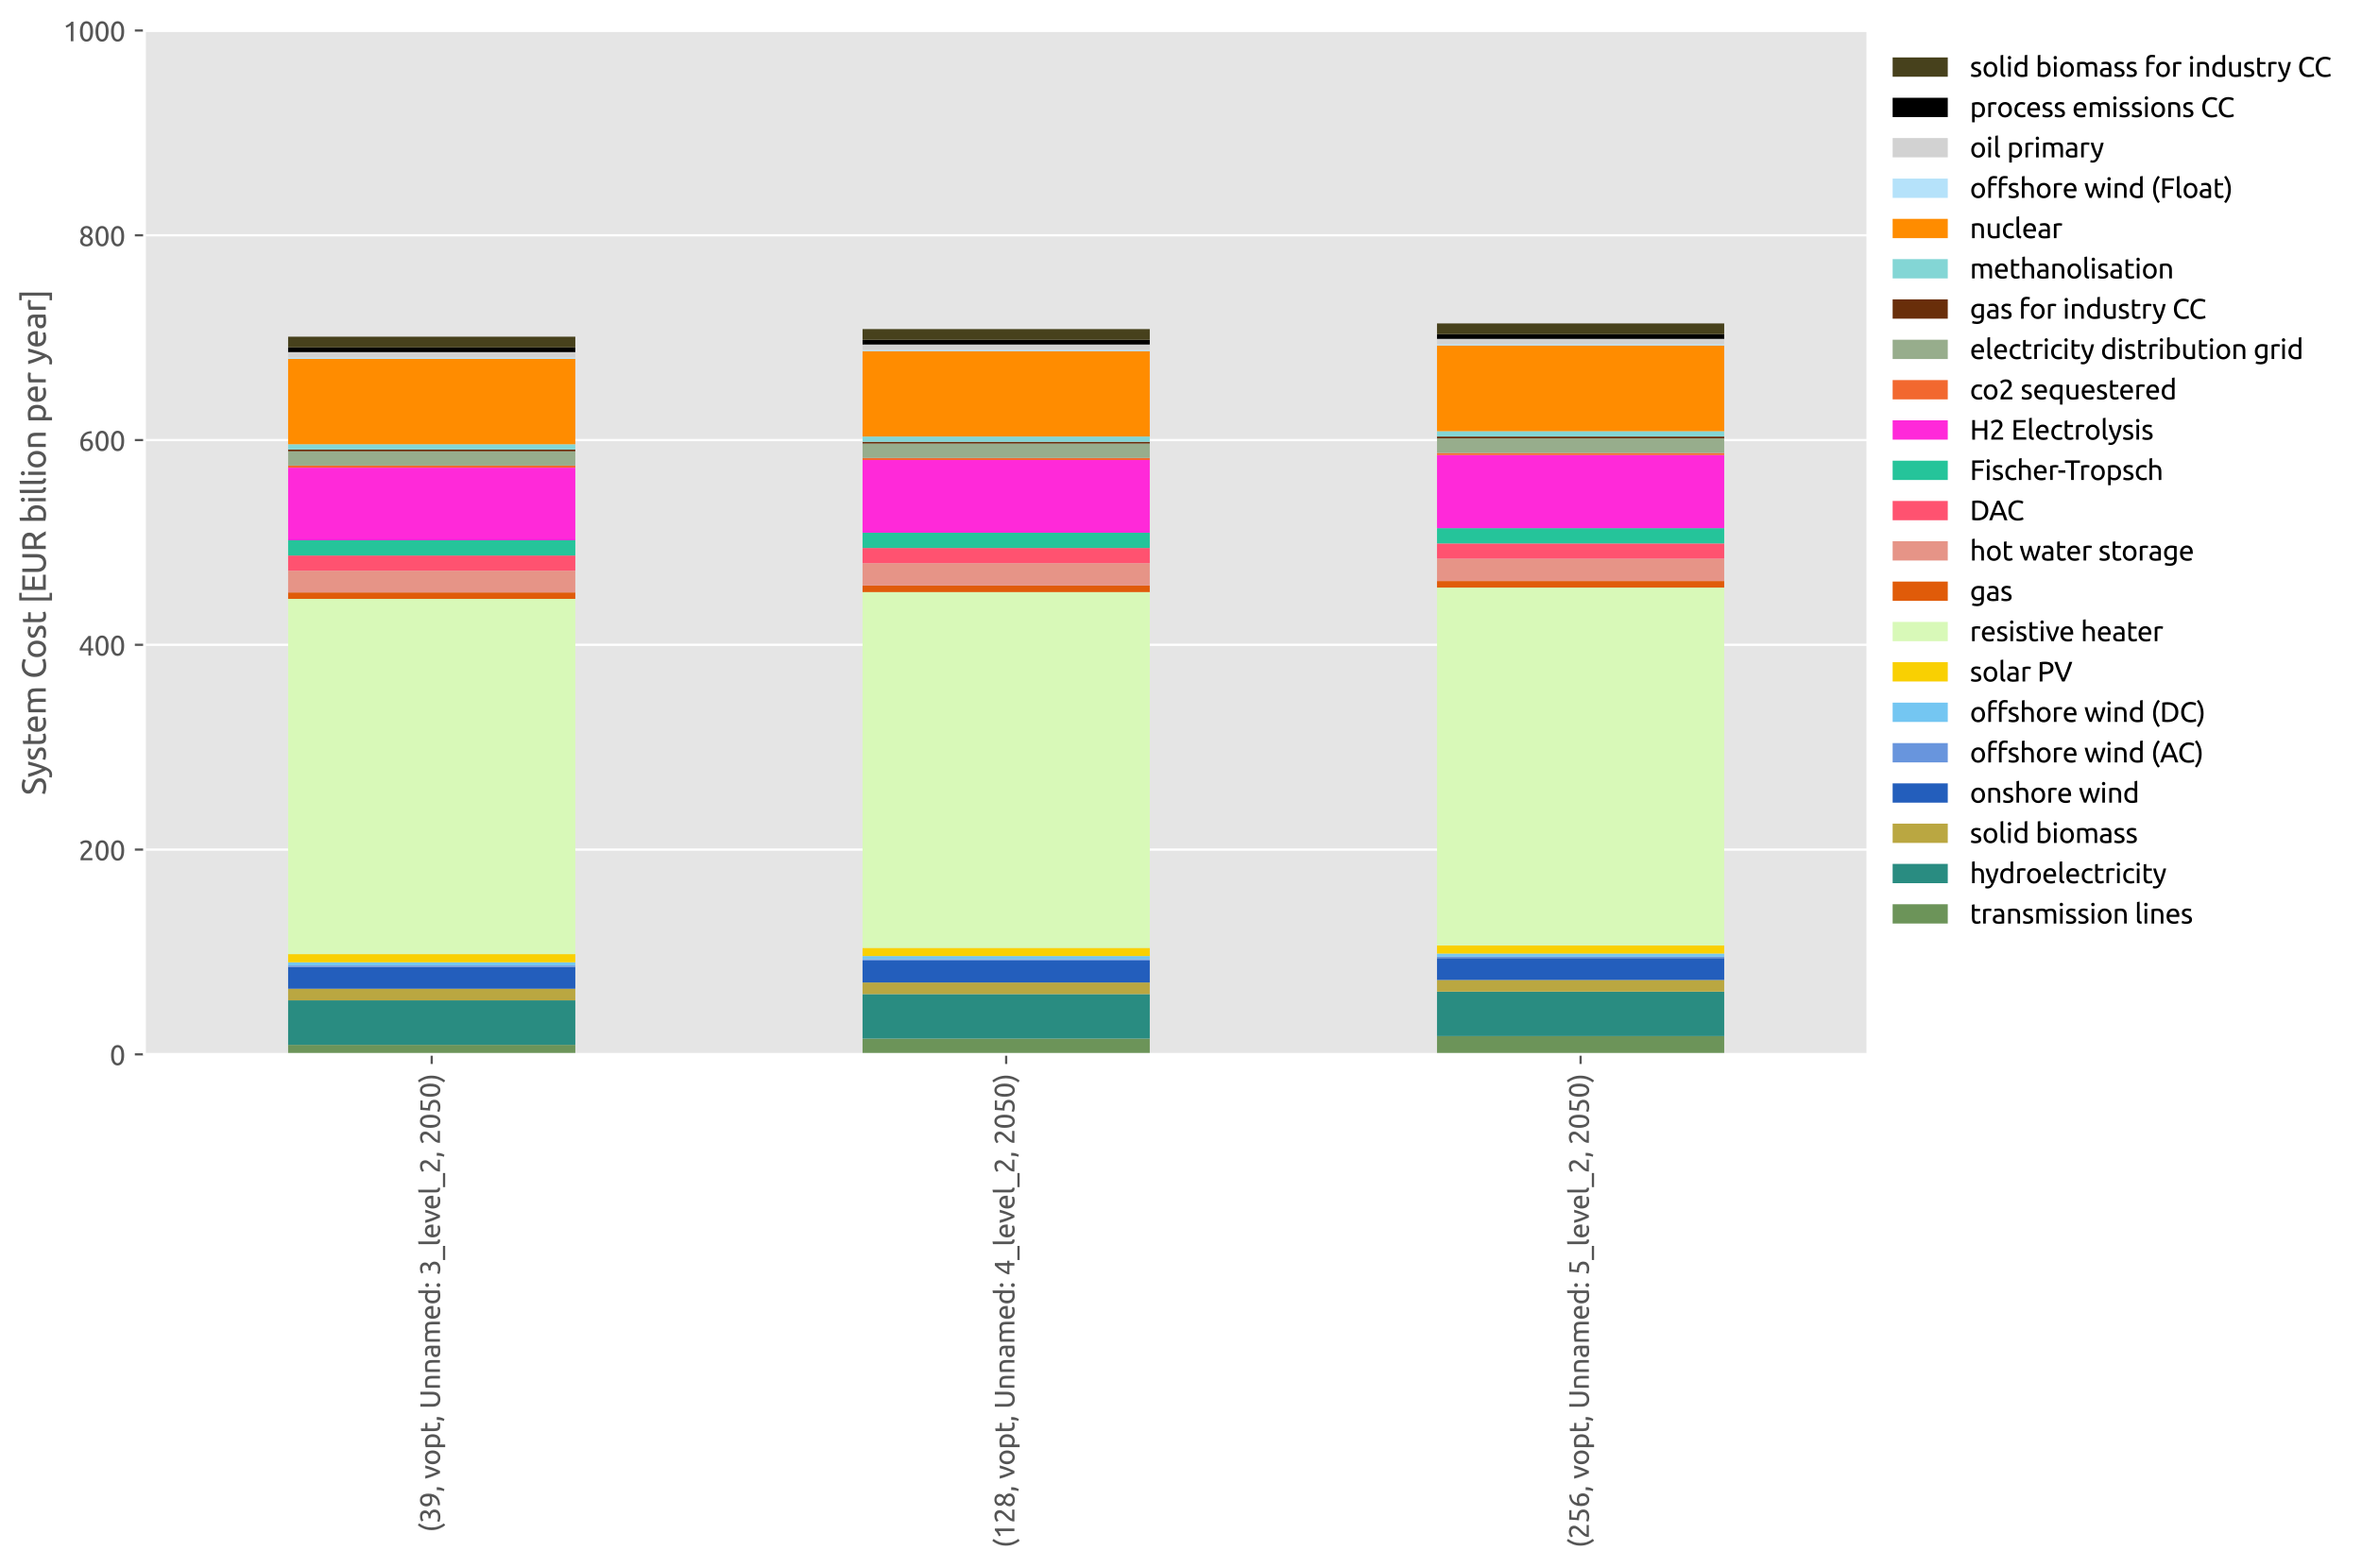 <?xml version="1.0" encoding="utf-8" standalone="no"?>
<!DOCTYPE svg PUBLIC "-//W3C//DTD SVG 1.1//EN"
  "http://www.w3.org/Graphics/SVG/1.1/DTD/svg11.dtd">
<svg xmlns:xlink="http://www.w3.org/1999/xlink" width="856.8pt" height="568.8pt" viewBox="0 0 856.8 568.8" xmlns="http://www.w3.org/2000/svg" version="1.1">
 <defs>
  <style type="text/css">*{stroke-linejoin: round; stroke-linecap: butt}</style>
 </defs>
 <g id="figure_1">
  <g id="patch_1">
   <path d="M 0 568.8 
L 856.8 568.8 
L 856.8 0 
L 0 0 
z
" style="fill: #ffffff"/>
  </g>
  <g id="axes_1">
   <g id="patch_2">
    <path d="M 52.414 382.548 
L 677.542 382.548 
L 677.542 11.08 
L 52.414 11.08 
z
" style="fill: #e5e5e5"/>
   </g>
   <g id="matplotlib.axis_1">
    <g id="xtick_1">
     <g id="line2d_1">
      <defs>
       <path id="med32fc7216" d="M 0 0 
L 0 3.5 
" style="stroke: #555555; stroke-width: 0.8"/>
      </defs>
      <g>
       <use xlink:href="#med32fc7216" x="156.602" y="382.548" style="fill: #555555; stroke: #555555; stroke-width: 0.8"/>
      </g>
     </g>
     <g id="text_1">
      <!-- (39, vopt, Unnamed: 3_level_2, 2050) -->
      <g style="fill: #555555" transform="translate(159.592 555.959) rotate(-90) scale(0.1 -0.1)">
       <defs>
        <path id="Ubuntu-28" d="M 1094 1914 
Q 1094 1094 1331 396 
Q 1568 -301 2029 -896 
L 1606 -1184 
Q 1107 -576 803 214 
Q 499 1005 499 1914 
Q 499 2822 803 3612 
Q 1107 4403 1606 5011 
L 2029 4723 
Q 1568 4128 1331 3430 
Q 1094 2733 1094 1914 
z
" transform="scale(0.016)"/>
        <path id="Ubuntu-33" d="M 1446 435 
Q 2016 435 2262 659 
Q 2509 883 2509 1261 
Q 2509 1504 2406 1670 
Q 2304 1837 2137 1936 
Q 1971 2035 1750 2076 
Q 1530 2118 1299 2118 
L 1146 2118 
L 1146 2605 
L 1357 2605 
Q 1517 2605 1686 2637 
Q 1856 2669 1997 2752 
Q 2138 2835 2227 2979 
Q 2317 3123 2317 3341 
Q 2317 3520 2253 3648 
Q 2189 3776 2083 3859 
Q 1978 3942 1840 3977 
Q 1702 4013 1549 4013 
Q 1242 4013 1027 3923 
Q 813 3834 666 3738 
L 435 4192 
Q 512 4243 630 4304 
Q 749 4365 896 4416 
Q 1043 4467 1212 4502 
Q 1382 4538 1568 4538 
Q 1920 4538 2176 4451 
Q 2432 4365 2598 4208 
Q 2765 4051 2848 3836 
Q 2931 3622 2931 3373 
Q 2931 3027 2732 2780 
Q 2534 2534 2253 2406 
Q 2426 2355 2586 2259 
Q 2746 2163 2864 2016 
Q 2982 1869 3056 1677 
Q 3130 1485 3130 1248 
Q 3130 960 3030 713 
Q 2931 467 2723 288 
Q 2515 109 2201 6 
Q 1888 -96 1459 -96 
Q 1293 -96 1117 -70 
Q 941 -45 787 -6 
Q 634 32 518 70 
Q 403 109 352 134 
L 467 653 
Q 576 602 829 518 
Q 1082 435 1446 435 
z
" transform="scale(0.016)"/>
        <path id="Ubuntu-39" d="M 3206 2662 
Q 3206 1344 2550 669 
Q 1894 -6 602 -13 
L 582 486 
Q 986 486 1309 563 
Q 1632 640 1875 809 
Q 2118 979 2281 1248 
Q 2445 1517 2522 1907 
Q 2355 1830 2144 1782 
Q 1933 1734 1709 1734 
Q 1331 1734 1068 1846 
Q 806 1958 640 2147 
Q 474 2336 400 2582 
Q 326 2829 326 3098 
Q 326 3334 409 3590 
Q 493 3846 662 4057 
Q 832 4269 1094 4403 
Q 1357 4538 1715 4538 
Q 2080 4538 2358 4410 
Q 2637 4282 2825 4038 
Q 3014 3795 3110 3446 
Q 3206 3098 3206 2662 
z
M 1773 2221 
Q 1997 2221 2195 2262 
Q 2394 2304 2579 2387 
Q 2586 2458 2586 2525 
Q 2586 2592 2586 2662 
Q 2586 2938 2547 3190 
Q 2509 3443 2409 3632 
Q 2310 3821 2144 3933 
Q 1978 4045 1722 4045 
Q 1510 4045 1363 3955 
Q 1216 3866 1120 3728 
Q 1024 3590 982 3427 
Q 941 3264 941 3110 
Q 941 2675 1149 2448 
Q 1357 2221 1773 2221 
z
" transform="scale(0.016)"/>
        <path id="Ubuntu-2c" d="M 1139 730 
Q 1146 678 1146 630 
Q 1146 582 1146 531 
Q 1146 128 1027 -265 
Q 909 -659 704 -1018 
L 243 -870 
Q 403 -544 454 -208 
Q 506 128 506 422 
Q 506 506 502 582 
Q 499 659 493 730 
L 1139 730 
z
" transform="scale(0.016)"/>
        <path id="Ubuntu-20" transform="scale(0.016)"/>
        <path id="Ubuntu-76" d="M 3110 3328 
Q 2861 2394 2525 1536 
Q 2189 678 1875 0 
L 1338 0 
Q 1024 678 688 1536 
Q 352 2394 102 3328 
L 742 3328 
Q 819 3014 924 2659 
Q 1030 2304 1148 1955 
Q 1267 1606 1388 1280 
Q 1510 954 1619 698 
Q 1728 954 1849 1280 
Q 1971 1606 2089 1955 
Q 2208 2304 2313 2659 
Q 2419 3014 2496 3328 
L 3110 3328 
z
" transform="scale(0.016)"/>
        <path id="Ubuntu-6f" d="M 3450 1664 
Q 3450 1267 3334 947 
Q 3219 627 3011 396 
Q 2803 166 2515 41 
Q 2227 -83 1888 -83 
Q 1549 -83 1261 41 
Q 973 166 765 396 
Q 557 627 441 947 
Q 326 1267 326 1664 
Q 326 2054 441 2377 
Q 557 2701 765 2931 
Q 973 3162 1261 3286 
Q 1549 3411 1888 3411 
Q 2227 3411 2515 3286 
Q 2803 3162 3011 2931 
Q 3219 2701 3334 2377 
Q 3450 2054 3450 1664 
z
M 2829 1664 
Q 2829 2227 2576 2556 
Q 2323 2886 1888 2886 
Q 1453 2886 1200 2556 
Q 947 2227 947 1664 
Q 947 1101 1200 771 
Q 1453 442 1888 442 
Q 2323 442 2576 771 
Q 2829 1101 2829 1664 
z
" transform="scale(0.016)"/>
        <path id="Ubuntu-70" d="M 2822 1658 
Q 2822 2240 2534 2553 
Q 2246 2867 1766 2867 
Q 1498 2867 1347 2848 
Q 1197 2829 1107 2803 
L 1107 704 
Q 1216 614 1421 531 
Q 1626 448 1869 448 
Q 2125 448 2307 541 
Q 2490 634 2605 797 
Q 2720 960 2771 1181 
Q 2822 1402 2822 1658 
z
M 3443 1658 
Q 3443 1280 3344 960 
Q 3245 640 3053 409 
Q 2861 179 2582 51 
Q 2304 -77 1946 -77 
Q 1658 -77 1437 0 
Q 1216 77 1107 147 
L 1107 -1184 
L 512 -1184 
L 512 3226 
Q 723 3277 1040 3337 
Q 1357 3398 1773 3398 
Q 2157 3398 2464 3276 
Q 2771 3155 2988 2931 
Q 3206 2707 3324 2384 
Q 3443 2061 3443 1658 
z
" transform="scale(0.016)"/>
        <path id="Ubuntu-74" d="M 1069 3328 
L 2330 3328 
L 2330 2829 
L 1069 2829 
L 1069 1293 
Q 1069 1043 1107 880 
Q 1146 717 1222 624 
Q 1299 531 1414 492 
Q 1530 454 1683 454 
Q 1952 454 2115 515 
Q 2278 576 2342 602 
L 2458 109 
Q 2368 64 2144 -3 
Q 1920 -70 1632 -70 
Q 1293 -70 1072 16 
Q 851 102 716 275 
Q 582 448 528 701 
Q 474 954 474 1286 
L 474 4256 
L 1069 4358 
L 1069 3328 
z
" transform="scale(0.016)"/>
        <path id="Ubuntu-55" d="M 2202 -96 
Q 1766 -96 1446 38 
Q 1126 173 921 406 
Q 717 640 617 960 
Q 518 1280 518 1651 
L 518 4435 
L 1139 4435 
L 1139 1722 
Q 1139 1056 1433 755 
Q 1728 454 2202 454 
Q 2438 454 2633 528 
Q 2829 602 2969 755 
Q 3110 909 3187 1149 
Q 3264 1389 3264 1722 
L 3264 4435 
L 3885 4435 
L 3885 1651 
Q 3885 1280 3785 960 
Q 3686 640 3478 406 
Q 3270 173 2953 38 
Q 2637 -96 2202 -96 
z
" transform="scale(0.016)"/>
        <path id="Ubuntu-6e" d="M 512 3232 
Q 717 3283 1056 3340 
Q 1395 3398 1837 3398 
Q 2234 3398 2496 3286 
Q 2758 3174 2915 2972 
Q 3072 2771 3136 2489 
Q 3200 2208 3200 1869 
L 3200 0 
L 2605 0 
L 2605 1741 
Q 2605 2048 2563 2265 
Q 2522 2483 2426 2617 
Q 2330 2752 2170 2813 
Q 2010 2874 1773 2874 
Q 1677 2874 1574 2867 
Q 1472 2861 1379 2851 
Q 1286 2842 1212 2829 
Q 1139 2816 1107 2810 
L 1107 0 
L 512 0 
L 512 3232 
z
" transform="scale(0.016)"/>
        <path id="Ubuntu-61" d="M 1638 429 
Q 1850 429 2013 438 
Q 2176 448 2285 474 
L 2285 1466 
Q 2221 1498 2077 1520 
Q 1933 1542 1728 1542 
Q 1594 1542 1443 1523 
Q 1293 1504 1168 1443 
Q 1043 1382 960 1276 
Q 877 1171 877 998 
Q 877 678 1081 553 
Q 1286 429 1638 429 
z
M 1587 3411 
Q 1946 3411 2192 3318 
Q 2438 3226 2588 3056 
Q 2739 2886 2803 2652 
Q 2867 2419 2867 2138 
L 2867 58 
Q 2790 45 2652 22 
Q 2515 0 2342 -19 
Q 2170 -38 1968 -54 
Q 1766 -70 1568 -70 
Q 1286 -70 1049 -12 
Q 813 45 640 169 
Q 467 294 371 499 
Q 275 704 275 992 
Q 275 1267 387 1465 
Q 499 1664 691 1785 
Q 883 1907 1139 1964 
Q 1395 2022 1677 2022 
Q 1766 2022 1862 2012 
Q 1958 2003 2044 1987 
Q 2131 1971 2195 1958 
Q 2259 1946 2285 1939 
L 2285 2106 
Q 2285 2253 2253 2397 
Q 2221 2541 2137 2653 
Q 2054 2765 1910 2832 
Q 1766 2899 1536 2899 
Q 1242 2899 1021 2857 
Q 800 2816 691 2771 
L 621 3264 
Q 736 3315 1005 3363 
Q 1274 3411 1587 3411 
z
" transform="scale(0.016)"/>
        <path id="Ubuntu-6d" d="M 512 3232 
Q 717 3283 1053 3340 
Q 1389 3398 1830 3398 
Q 2150 3398 2368 3312 
Q 2586 3226 2733 3059 
Q 2778 3091 2874 3148 
Q 2970 3206 3110 3260 
Q 3251 3315 3424 3356 
Q 3597 3398 3795 3398 
Q 4179 3398 4422 3286 
Q 4666 3174 4803 2969 
Q 4941 2765 4989 2483 
Q 5037 2202 5037 1869 
L 5037 0 
L 4442 0 
L 4442 1741 
Q 4442 2035 4413 2246 
Q 4384 2458 4304 2598 
Q 4224 2739 4086 2806 
Q 3949 2874 3731 2874 
Q 3430 2874 3235 2794 
Q 3040 2714 2970 2650 
Q 3021 2483 3046 2284 
Q 3072 2086 3072 1869 
L 3072 0 
L 2477 0 
L 2477 1741 
Q 2477 2035 2445 2246 
Q 2413 2458 2333 2598 
Q 2253 2739 2115 2806 
Q 1978 2874 1766 2874 
Q 1677 2874 1574 2867 
Q 1472 2861 1379 2851 
Q 1286 2842 1209 2829 
Q 1133 2816 1107 2810 
L 1107 0 
L 512 0 
L 512 3232 
z
" transform="scale(0.016)"/>
        <path id="Ubuntu-65" d="M 326 1658 
Q 326 2099 454 2428 
Q 582 2758 793 2976 
Q 1005 3194 1280 3302 
Q 1555 3411 1843 3411 
Q 2515 3411 2873 2992 
Q 3232 2573 3232 1715 
Q 3232 1677 3232 1616 
Q 3232 1555 3226 1504 
L 947 1504 
Q 986 986 1248 717 
Q 1510 448 2067 448 
Q 2381 448 2595 502 
Q 2810 557 2918 608 
L 3002 109 
Q 2893 51 2621 -13 
Q 2349 -77 2003 -77 
Q 1568 -77 1251 54 
Q 934 186 729 416 
Q 525 646 425 963 
Q 326 1280 326 1658 
z
M 2611 1984 
Q 2618 2387 2410 2646 
Q 2202 2906 1837 2906 
Q 1632 2906 1475 2826 
Q 1318 2746 1209 2618 
Q 1101 2490 1040 2323 
Q 979 2157 960 1984 
L 2611 1984 
z
" transform="scale(0.016)"/>
        <path id="Ubuntu-64" d="M 2662 2624 
Q 2554 2714 2349 2797 
Q 2144 2880 1901 2880 
Q 1645 2880 1462 2787 
Q 1280 2694 1165 2531 
Q 1050 2368 998 2144 
Q 947 1920 947 1664 
Q 947 1082 1235 765 
Q 1523 448 2003 448 
Q 2246 448 2409 470 
Q 2573 493 2662 518 
L 2662 2624 
z
M 2662 4864 
L 3258 4966 
L 3258 96 
Q 3053 38 2733 -19 
Q 2413 -77 1997 -77 
Q 1613 -77 1305 44 
Q 998 166 780 390 
Q 563 614 444 937 
Q 326 1261 326 1664 
Q 326 2048 425 2368 
Q 525 2688 717 2918 
Q 909 3149 1187 3277 
Q 1466 3405 1824 3405 
Q 2112 3405 2333 3328 
Q 2554 3251 2662 3181 
L 2662 4864 
z
" transform="scale(0.016)"/>
        <path id="Ubuntu-3a" d="M 1216 346 
Q 1216 173 1101 45 
Q 986 -83 787 -83 
Q 589 -83 473 45 
Q 358 173 358 346 
Q 358 518 473 646 
Q 589 774 787 774 
Q 986 774 1101 646 
Q 1216 518 1216 346 
z
M 1216 2900 
Q 1216 2727 1101 2599 
Q 986 2471 787 2471 
Q 589 2471 473 2599 
Q 358 2727 358 2900 
Q 358 3072 473 3200 
Q 589 3328 787 3328 
Q 986 3328 1101 3200 
Q 1216 3072 1216 2900 
z
" transform="scale(0.016)"/>
        <path id="Ubuntu-5f" d="M -26 -678 
L 3174 -678 
L 3174 -1184 
L -26 -1184 
L -26 -678 
z
" transform="scale(0.016)"/>
        <path id="Ubuntu-6c" d="M 1510 -64 
Q 960 -51 729 173 
Q 499 397 499 870 
L 499 4864 
L 1094 4966 
L 1094 966 
Q 1094 819 1120 723 
Q 1146 627 1203 569 
Q 1261 512 1357 483 
Q 1453 454 1594 435 
L 1510 -64 
z
" transform="scale(0.016)"/>
        <path id="Ubuntu-32" d="M 2989 3302 
Q 2989 3072 2896 2857 
Q 2803 2643 2649 2435 
Q 2496 2227 2304 2025 
Q 2112 1824 1920 1632 
Q 1811 1523 1667 1376 
Q 1523 1229 1395 1069 
Q 1267 909 1180 761 
Q 1094 614 1094 506 
L 3136 506 
L 3136 0 
L 448 0 
Q 442 38 442 76 
Q 442 115 442 147 
Q 442 448 541 707 
Q 640 966 800 1196 
Q 960 1427 1158 1632 
Q 1357 1837 1549 2029 
Q 1709 2182 1853 2332 
Q 1997 2483 2109 2633 
Q 2221 2784 2288 2944 
Q 2355 3104 2355 3283 
Q 2355 3475 2294 3609 
Q 2234 3744 2131 3833 
Q 2029 3923 1891 3964 
Q 1754 4006 1600 4006 
Q 1414 4006 1260 3955 
Q 1107 3904 985 3837 
Q 864 3770 781 3696 
Q 698 3622 653 3584 
L 358 4006 
Q 416 4070 531 4163 
Q 646 4256 806 4339 
Q 966 4422 1164 4480 
Q 1363 4538 1594 4538 
Q 2291 4538 2640 4214 
Q 2989 3891 2989 3302 
z
" transform="scale(0.016)"/>
        <path id="Ubuntu-30" d="M 320 2221 
Q 320 3334 713 3936 
Q 1107 4538 1805 4538 
Q 2502 4538 2896 3936 
Q 3290 3334 3290 2221 
Q 3290 1107 2896 505 
Q 2502 -96 1805 -96 
Q 1107 -96 713 505 
Q 320 1107 320 2221 
z
M 2662 2221 
Q 2662 2586 2620 2912 
Q 2579 3238 2480 3481 
Q 2381 3725 2214 3869 
Q 2048 4013 1805 4013 
Q 1562 4013 1395 3869 
Q 1229 3725 1129 3481 
Q 1030 3238 988 2912 
Q 947 2586 947 2221 
Q 947 1856 988 1529 
Q 1030 1203 1129 960 
Q 1229 717 1395 573 
Q 1562 429 1805 429 
Q 2048 429 2214 573 
Q 2381 717 2480 960 
Q 2579 1203 2620 1529 
Q 2662 1856 2662 2221 
z
" transform="scale(0.016)"/>
        <path id="Ubuntu-35" d="M 1274 2726 
Q 2240 2688 2691 2304 
Q 3142 1920 3142 1261 
Q 3142 966 3043 716 
Q 2944 467 2742 288 
Q 2541 109 2233 6 
Q 1926 -96 1504 -96 
Q 1338 -96 1165 -70 
Q 992 -45 845 -6 
Q 698 32 582 70 
Q 467 109 416 134 
L 531 653 
Q 640 602 886 518 
Q 1133 435 1491 435 
Q 1779 435 1974 499 
Q 2170 563 2291 672 
Q 2413 781 2467 925 
Q 2522 1069 2522 1229 
Q 2522 1472 2438 1661 
Q 2355 1850 2144 1978 
Q 1933 2106 1581 2173 
Q 1229 2240 691 2240 
Q 730 2554 752 2829 
Q 774 3104 793 3366 
Q 813 3629 825 3888 
Q 838 4147 851 4435 
L 2989 4435 
L 2989 3930 
L 1370 3930 
Q 1363 3834 1350 3670 
Q 1338 3507 1325 3331 
Q 1312 3155 1299 2988 
Q 1286 2822 1274 2726 
z
" transform="scale(0.016)"/>
        <path id="Ubuntu-29" d="M 979 1914 
Q 979 2733 742 3430 
Q 506 4128 45 4723 
L 467 5011 
Q 966 4403 1270 3612 
Q 1574 2822 1574 1914 
Q 1574 1005 1270 214 
Q 966 -576 467 -1184 
L 45 -896 
Q 506 -301 742 396 
Q 979 1094 979 1914 
z
" transform="scale(0.016)"/>
       </defs>
       <use xlink:href="#Ubuntu-28"/>
       <use xlink:href="#Ubuntu-33" x="32.4"/>
       <use xlink:href="#Ubuntu-39" x="88.8"/>
       <use xlink:href="#Ubuntu-2c" x="145.2"/>
       <use xlink:href="#Ubuntu-20" x="169.8"/>
       <use xlink:href="#Ubuntu-76" x="192.9"/>
       <use xlink:href="#Ubuntu-6f" x="241.725"/>
       <use xlink:href="#Ubuntu-70" x="300.725"/>
       <use xlink:href="#Ubuntu-74" x="359.625"/>
       <use xlink:href="#Ubuntu-2c" x="399.825"/>
       <use xlink:href="#Ubuntu-20" x="424.425"/>
       <use xlink:href="#Ubuntu-55" x="447.525"/>
       <use xlink:href="#Ubuntu-6e" x="516.325"/>
       <use xlink:href="#Ubuntu-6e" x="573.725"/>
       <use xlink:href="#Ubuntu-61" x="631.125"/>
       <use xlink:href="#Ubuntu-6d" x="683.325"/>
       <use xlink:href="#Ubuntu-65" x="769.425"/>
       <use xlink:href="#Ubuntu-64" x="825.325"/>
       <use xlink:href="#Ubuntu-3a" x="884.225"/>
       <use xlink:href="#Ubuntu-20" x="908.825"/>
       <use xlink:href="#Ubuntu-33" x="931.925"/>
       <use xlink:href="#Ubuntu-5f" x="988.325"/>
       <use xlink:href="#Ubuntu-6c" x="1037.525"/>
       <use xlink:href="#Ubuntu-65" x="1064.825"/>
       <use xlink:href="#Ubuntu-76" x="1120.725"/>
       <use xlink:href="#Ubuntu-65" x="1169.55"/>
       <use xlink:href="#Ubuntu-6c" x="1225.45"/>
       <use xlink:href="#Ubuntu-5f" x="1252.75"/>
       <use xlink:href="#Ubuntu-32" x="1301.95"/>
       <use xlink:href="#Ubuntu-2c" x="1358.35"/>
       <use xlink:href="#Ubuntu-20" x="1382.95"/>
       <use xlink:href="#Ubuntu-32" x="1406.05"/>
       <use xlink:href="#Ubuntu-30" x="1462.45"/>
       <use xlink:href="#Ubuntu-35" x="1518.85"/>
       <use xlink:href="#Ubuntu-30" x="1575.25"/>
       <use xlink:href="#Ubuntu-29" x="1631.65"/>
      </g>
     </g>
    </g>
    <g id="xtick_2">
     <g id="line2d_2">
      <g>
       <use xlink:href="#med32fc7216" x="364.978" y="382.548" style="fill: #555555; stroke: #555555; stroke-width: 0.8"/>
      </g>
     </g>
     <g id="text_2">
      <!-- (128, vopt, Unnamed: 4_level_2, 2050) -->
      <g style="fill: #555555" transform="translate(367.968 561.6) rotate(-90) scale(0.1 -0.1)">
       <defs>
        <path id="Ubuntu-31" d="M 595 3520 
Q 960 3661 1305 3881 
Q 1651 4102 1939 4435 
L 2362 4435 
L 2362 0 
L 1766 0 
L 1766 3610 
Q 1690 3539 1578 3462 
Q 1466 3386 1334 3315 
Q 1203 3245 1059 3181 
Q 915 3117 781 3072 
L 595 3520 
z
" transform="scale(0.016)"/>
        <path id="Ubuntu-38" d="M 3258 1152 
Q 3258 883 3165 656 
Q 3072 429 2889 259 
Q 2707 90 2432 -3 
Q 2157 -96 1798 -96 
Q 1382 -96 1104 22 
Q 826 141 659 320 
Q 493 499 422 713 
Q 352 928 352 1120 
Q 352 1306 413 1475 
Q 474 1645 573 1792 
Q 672 1939 803 2057 
Q 934 2176 1082 2266 
Q 454 2624 454 3322 
Q 454 3565 550 3785 
Q 646 4006 822 4172 
Q 998 4339 1248 4438 
Q 1498 4538 1805 4538 
Q 2163 4538 2419 4429 
Q 2675 4320 2838 4150 
Q 3002 3981 3075 3776 
Q 3149 3571 3149 3379 
Q 3149 3194 3094 3030 
Q 3040 2867 2947 2726 
Q 2854 2586 2736 2477 
Q 2618 2368 2490 2285 
Q 3245 1926 3258 1152 
z
M 954 1114 
Q 954 998 995 873 
Q 1037 749 1139 643 
Q 1242 538 1402 467 
Q 1562 397 1805 397 
Q 2022 397 2185 461 
Q 2349 525 2451 624 
Q 2554 723 2605 851 
Q 2656 979 2656 1114 
Q 2656 1318 2579 1472 
Q 2502 1626 2358 1741 
Q 2214 1856 2012 1936 
Q 1811 2016 1555 2074 
Q 1267 1914 1110 1677 
Q 954 1440 954 1114 
z
M 2554 3386 
Q 2554 3482 2512 3597 
Q 2470 3712 2380 3811 
Q 2291 3910 2150 3977 
Q 2010 4045 1805 4045 
Q 1600 4045 1456 3981 
Q 1312 3917 1222 3817 
Q 1133 3718 1091 3600 
Q 1050 3482 1050 3366 
Q 1050 3226 1101 3085 
Q 1152 2944 1261 2822 
Q 1370 2701 1546 2605 
Q 1722 2509 1965 2451 
Q 2234 2611 2394 2825 
Q 2554 3040 2554 3386 
z
" transform="scale(0.016)"/>
        <path id="Ubuntu-34" d="M 256 1536 
Q 378 1818 589 2192 
Q 800 2566 1065 2963 
Q 1331 3360 1635 3744 
Q 1939 4128 2246 4435 
L 2816 4435 
L 2816 1619 
L 3341 1619 
L 3341 1133 
L 2816 1133 
L 2816 0 
L 2240 0 
L 2240 1133 
L 256 1133 
L 256 1536 
z
M 2240 3731 
Q 2048 3526 1853 3273 
Q 1658 3021 1472 2745 
Q 1286 2470 1123 2182 
Q 960 1894 832 1619 
L 2240 1619 
L 2240 3731 
z
" transform="scale(0.016)"/>
       </defs>
       <use xlink:href="#Ubuntu-28"/>
       <use xlink:href="#Ubuntu-31" x="32.4"/>
       <use xlink:href="#Ubuntu-32" x="88.8"/>
       <use xlink:href="#Ubuntu-38" x="145.2"/>
       <use xlink:href="#Ubuntu-2c" x="201.6"/>
       <use xlink:href="#Ubuntu-20" x="226.2"/>
       <use xlink:href="#Ubuntu-76" x="249.3"/>
       <use xlink:href="#Ubuntu-6f" x="298.125"/>
       <use xlink:href="#Ubuntu-70" x="357.125"/>
       <use xlink:href="#Ubuntu-74" x="416.025"/>
       <use xlink:href="#Ubuntu-2c" x="456.225"/>
       <use xlink:href="#Ubuntu-20" x="480.825"/>
       <use xlink:href="#Ubuntu-55" x="503.925"/>
       <use xlink:href="#Ubuntu-6e" x="572.725"/>
       <use xlink:href="#Ubuntu-6e" x="630.125"/>
       <use xlink:href="#Ubuntu-61" x="687.525"/>
       <use xlink:href="#Ubuntu-6d" x="739.725"/>
       <use xlink:href="#Ubuntu-65" x="825.825"/>
       <use xlink:href="#Ubuntu-64" x="881.725"/>
       <use xlink:href="#Ubuntu-3a" x="940.625"/>
       <use xlink:href="#Ubuntu-20" x="965.225"/>
       <use xlink:href="#Ubuntu-34" x="988.325"/>
       <use xlink:href="#Ubuntu-5f" x="1044.725"/>
       <use xlink:href="#Ubuntu-6c" x="1093.925"/>
       <use xlink:href="#Ubuntu-65" x="1121.225"/>
       <use xlink:href="#Ubuntu-76" x="1177.125"/>
       <use xlink:href="#Ubuntu-65" x="1225.95"/>
       <use xlink:href="#Ubuntu-6c" x="1281.85"/>
       <use xlink:href="#Ubuntu-5f" x="1309.15"/>
       <use xlink:href="#Ubuntu-32" x="1358.35"/>
       <use xlink:href="#Ubuntu-2c" x="1414.75"/>
       <use xlink:href="#Ubuntu-20" x="1439.35"/>
       <use xlink:href="#Ubuntu-32" x="1462.45"/>
       <use xlink:href="#Ubuntu-30" x="1518.85"/>
       <use xlink:href="#Ubuntu-35" x="1575.25"/>
       <use xlink:href="#Ubuntu-30" x="1631.65"/>
       <use xlink:href="#Ubuntu-29" x="1688.05"/>
      </g>
     </g>
    </g>
    <g id="xtick_3">
     <g id="line2d_3">
      <g>
       <use xlink:href="#med32fc7216" x="573.354" y="382.548" style="fill: #555555; stroke: #555555; stroke-width: 0.8"/>
      </g>
     </g>
     <g id="text_3">
      <!-- (256, vopt, Unnamed: 5_level_2, 2050) -->
      <g style="fill: #555555" transform="translate(576.344 561.6) rotate(-90) scale(0.1 -0.1)">
       <defs>
        <path id="Ubuntu-36" d="M 403 1779 
Q 403 2426 582 2922 
Q 762 3418 1091 3757 
Q 1421 4096 1891 4272 
Q 2362 4448 2950 4454 
L 2995 3955 
Q 2618 3949 2307 3872 
Q 1997 3795 1753 3628 
Q 1510 3462 1344 3196 
Q 1178 2931 1094 2541 
Q 1261 2618 1469 2669 
Q 1677 2720 1901 2720 
Q 2278 2720 2540 2605 
Q 2803 2490 2969 2301 
Q 3136 2112 3209 1865 
Q 3283 1619 3283 1350 
Q 3283 1107 3200 851 
Q 3117 595 2947 384 
Q 2778 173 2515 38 
Q 2253 -96 1894 -96 
Q 1165 -96 784 403 
Q 403 902 403 1779 
z
M 1837 2234 
Q 1613 2234 1421 2192 
Q 1229 2150 1037 2067 
Q 1030 1997 1027 1923 
Q 1024 1850 1024 1779 
Q 1024 1498 1062 1248 
Q 1101 998 1200 809 
Q 1299 621 1465 509 
Q 1632 397 1888 397 
Q 2099 397 2246 486 
Q 2394 576 2490 717 
Q 2586 858 2627 1021 
Q 2669 1184 2669 1338 
Q 2669 1773 2461 2003 
Q 2253 2234 1837 2234 
z
" transform="scale(0.016)"/>
       </defs>
       <use xlink:href="#Ubuntu-28"/>
       <use xlink:href="#Ubuntu-32" x="32.4"/>
       <use xlink:href="#Ubuntu-35" x="88.8"/>
       <use xlink:href="#Ubuntu-36" x="145.2"/>
       <use xlink:href="#Ubuntu-2c" x="201.6"/>
       <use xlink:href="#Ubuntu-20" x="226.2"/>
       <use xlink:href="#Ubuntu-76" x="249.3"/>
       <use xlink:href="#Ubuntu-6f" x="298.125"/>
       <use xlink:href="#Ubuntu-70" x="357.125"/>
       <use xlink:href="#Ubuntu-74" x="416.025"/>
       <use xlink:href="#Ubuntu-2c" x="456.225"/>
       <use xlink:href="#Ubuntu-20" x="480.825"/>
       <use xlink:href="#Ubuntu-55" x="503.925"/>
       <use xlink:href="#Ubuntu-6e" x="572.725"/>
       <use xlink:href="#Ubuntu-6e" x="630.125"/>
       <use xlink:href="#Ubuntu-61" x="687.525"/>
       <use xlink:href="#Ubuntu-6d" x="739.725"/>
       <use xlink:href="#Ubuntu-65" x="825.825"/>
       <use xlink:href="#Ubuntu-64" x="881.725"/>
       <use xlink:href="#Ubuntu-3a" x="940.625"/>
       <use xlink:href="#Ubuntu-20" x="965.225"/>
       <use xlink:href="#Ubuntu-35" x="988.325"/>
       <use xlink:href="#Ubuntu-5f" x="1044.725"/>
       <use xlink:href="#Ubuntu-6c" x="1093.925"/>
       <use xlink:href="#Ubuntu-65" x="1121.225"/>
       <use xlink:href="#Ubuntu-76" x="1177.125"/>
       <use xlink:href="#Ubuntu-65" x="1225.95"/>
       <use xlink:href="#Ubuntu-6c" x="1281.85"/>
       <use xlink:href="#Ubuntu-5f" x="1309.15"/>
       <use xlink:href="#Ubuntu-32" x="1358.35"/>
       <use xlink:href="#Ubuntu-2c" x="1414.75"/>
       <use xlink:href="#Ubuntu-20" x="1439.35"/>
       <use xlink:href="#Ubuntu-32" x="1462.45"/>
       <use xlink:href="#Ubuntu-30" x="1518.85"/>
       <use xlink:href="#Ubuntu-35" x="1575.25"/>
       <use xlink:href="#Ubuntu-30" x="1631.65"/>
       <use xlink:href="#Ubuntu-29" x="1688.05"/>
      </g>
     </g>
    </g>
   </g>
   <g id="matplotlib.axis_2">
    <g id="ytick_1">
     <g id="line2d_4">
      <path d="M 52.414 382.548 
L 677.542 382.548 
" clip-path="url(#p209720eabc)" style="fill: none; stroke: #ffffff; stroke-width: 0.8; stroke-linecap: square"/>
     </g>
     <g id="line2d_5">
      <defs>
       <path id="m748cd5438a" d="M 0 0 
L -3.5 0 
" style="stroke: #555555; stroke-width: 0.8"/>
      </defs>
      <g>
       <use xlink:href="#m748cd5438a" x="52.414" y="382.548" style="fill: #555555; stroke: #555555; stroke-width: 0.8"/>
      </g>
     </g>
     <g id="text_4">
      <!-- 0 -->
      <g style="fill: #555555" transform="translate(39.773 386.428) scale(0.1 -0.1)">
       <use xlink:href="#Ubuntu-30"/>
      </g>
     </g>
    </g>
    <g id="ytick_2">
     <g id="line2d_6">
      <path d="M 52.414 308.255 
L 677.542 308.255 
" clip-path="url(#p209720eabc)" style="fill: none; stroke: #ffffff; stroke-width: 0.8; stroke-linecap: square"/>
     </g>
     <g id="line2d_7">
      <g>
       <use xlink:href="#m748cd5438a" x="52.414" y="308.255" style="fill: #555555; stroke: #555555; stroke-width: 0.8"/>
      </g>
     </g>
     <g id="text_5">
      <!-- 200 -->
      <g style="fill: #555555" transform="translate(28.492 312.134) scale(0.1 -0.1)">
       <use xlink:href="#Ubuntu-32"/>
       <use xlink:href="#Ubuntu-30" x="56.4"/>
       <use xlink:href="#Ubuntu-30" x="112.8"/>
      </g>
     </g>
    </g>
    <g id="ytick_3">
     <g id="line2d_8">
      <path d="M 52.414 233.961 
L 677.542 233.961 
" clip-path="url(#p209720eabc)" style="fill: none; stroke: #ffffff; stroke-width: 0.8; stroke-linecap: square"/>
     </g>
     <g id="line2d_9">
      <g>
       <use xlink:href="#m748cd5438a" x="52.414" y="233.961" style="fill: #555555; stroke: #555555; stroke-width: 0.8"/>
      </g>
     </g>
     <g id="text_6">
      <!-- 400 -->
      <g style="fill: #555555" transform="translate(28.492 237.841) scale(0.1 -0.1)">
       <use xlink:href="#Ubuntu-34"/>
       <use xlink:href="#Ubuntu-30" x="56.4"/>
       <use xlink:href="#Ubuntu-30" x="112.8"/>
      </g>
     </g>
    </g>
    <g id="ytick_4">
     <g id="line2d_10">
      <path d="M 52.414 159.667 
L 677.542 159.667 
" clip-path="url(#p209720eabc)" style="fill: none; stroke: #ffffff; stroke-width: 0.8; stroke-linecap: square"/>
     </g>
     <g id="line2d_11">
      <g>
       <use xlink:href="#m748cd5438a" x="52.414" y="159.667" style="fill: #555555; stroke: #555555; stroke-width: 0.8"/>
      </g>
     </g>
     <g id="text_7">
      <!-- 600 -->
      <g style="fill: #555555" transform="translate(28.492 163.547) scale(0.1 -0.1)">
       <use xlink:href="#Ubuntu-36"/>
       <use xlink:href="#Ubuntu-30" x="56.4"/>
       <use xlink:href="#Ubuntu-30" x="112.8"/>
      </g>
     </g>
    </g>
    <g id="ytick_5">
     <g id="line2d_12">
      <path d="M 52.414 85.373 
L 677.542 85.373 
" clip-path="url(#p209720eabc)" style="fill: none; stroke: #ffffff; stroke-width: 0.8; stroke-linecap: square"/>
     </g>
     <g id="line2d_13">
      <g>
       <use xlink:href="#m748cd5438a" x="52.414" y="85.373" style="fill: #555555; stroke: #555555; stroke-width: 0.8"/>
      </g>
     </g>
     <g id="text_8">
      <!-- 800 -->
      <g style="fill: #555555" transform="translate(28.492 89.253) scale(0.1 -0.1)">
       <use xlink:href="#Ubuntu-38"/>
       <use xlink:href="#Ubuntu-30" x="56.4"/>
       <use xlink:href="#Ubuntu-30" x="112.8"/>
      </g>
     </g>
    </g>
    <g id="ytick_6">
     <g id="line2d_14">
      <path d="M 52.414 11.08 
L 677.542 11.08 
" clip-path="url(#p209720eabc)" style="fill: none; stroke: #ffffff; stroke-width: 0.8; stroke-linecap: square"/>
     </g>
     <g id="line2d_15">
      <g>
       <use xlink:href="#m748cd5438a" x="52.414" y="11.08" style="fill: #555555; stroke: #555555; stroke-width: 0.8"/>
      </g>
     </g>
     <g id="text_9">
      <!-- 1000 -->
      <g style="fill: #555555" transform="translate(22.851 14.959) scale(0.1 -0.1)">
       <use xlink:href="#Ubuntu-31"/>
       <use xlink:href="#Ubuntu-30" x="56.4"/>
       <use xlink:href="#Ubuntu-30" x="112.8"/>
       <use xlink:href="#Ubuntu-30" x="169.2"/>
      </g>
     </g>
    </g>
    <g id="text_10">
     <!-- System Cost [EUR billion per year] -->
     <g style="fill: #555555" transform="translate(16.596 288.54) rotate(-90) scale(0.12 -0.12)">
      <defs>
       <path id="Ubuntu-53" d="M 1581 442 
Q 2554 442 2554 1107 
Q 2554 1312 2467 1456 
Q 2381 1600 2233 1705 
Q 2086 1811 1897 1888 
Q 1709 1965 1498 2042 
Q 1254 2125 1036 2230 
Q 819 2336 659 2480 
Q 499 2624 406 2822 
Q 314 3021 314 3302 
Q 314 3885 710 4211 
Q 1107 4538 1805 4538 
Q 2208 4538 2537 4451 
Q 2867 4365 3021 4262 
L 2822 3757 
Q 2688 3840 2422 3920 
Q 2157 4000 1805 4000 
Q 1626 4000 1472 3961 
Q 1318 3923 1203 3846 
Q 1088 3770 1021 3651 
Q 954 3533 954 3373 
Q 954 3194 1024 3072 
Q 1094 2950 1222 2857 
Q 1350 2765 1520 2688 
Q 1690 2611 1894 2534 
Q 2182 2419 2422 2304 
Q 2662 2189 2838 2029 
Q 3014 1869 3110 1648 
Q 3206 1427 3206 1114 
Q 3206 531 2780 217 
Q 2355 -96 1581 -96 
Q 1318 -96 1097 -61 
Q 877 -26 704 22 
Q 531 70 406 124 
Q 282 179 211 218 
L 397 730 
Q 544 646 845 544 
Q 1146 442 1581 442 
z
" transform="scale(0.016)"/>
       <path id="Ubuntu-79" d="M 122 -621 
Q 192 -653 304 -681 
Q 416 -710 525 -710 
Q 877 -710 1075 -553 
Q 1274 -397 1434 -45 
Q 1030 723 681 1584 
Q 333 2445 102 3328 
L 742 3328 
Q 813 3040 912 2707 
Q 1011 2374 1132 2022 
Q 1254 1670 1395 1318 
Q 1536 966 1690 640 
Q 1933 1312 2112 1971 
Q 2291 2630 2451 3328 
L 3066 3328 
Q 2835 2387 2553 1520 
Q 2272 653 1946 -102 
Q 1818 -390 1680 -598 
Q 1542 -806 1376 -940 
Q 1210 -1075 1002 -1139 
Q 794 -1203 531 -1203 
Q 461 -1203 384 -1193 
Q 307 -1184 233 -1168 
Q 160 -1152 99 -1133 
Q 38 -1114 13 -1101 
L 122 -621 
z
" transform="scale(0.016)"/>
       <path id="Ubuntu-73" d="M 1286 429 
Q 1651 429 1827 525 
Q 2003 621 2003 832 
Q 2003 1050 1830 1178 
Q 1658 1306 1261 1466 
Q 1069 1542 893 1622 
Q 717 1702 589 1811 
Q 461 1920 384 2073 
Q 307 2227 307 2451 
Q 307 2893 633 3152 
Q 960 3411 1523 3411 
Q 1664 3411 1805 3395 
Q 1946 3379 2067 3356 
Q 2189 3334 2281 3308 
Q 2374 3283 2426 3264 
L 2317 2752 
Q 2221 2803 2016 2857 
Q 1811 2912 1523 2912 
Q 1274 2912 1088 2813 
Q 902 2714 902 2502 
Q 902 2394 944 2310 
Q 986 2227 1072 2160 
Q 1158 2093 1286 2035 
Q 1414 1978 1594 1914 
Q 1830 1824 2016 1737 
Q 2202 1651 2333 1536 
Q 2464 1421 2534 1257 
Q 2605 1094 2605 858 
Q 2605 397 2262 160 
Q 1920 -77 1286 -77 
Q 845 -77 595 -3 
Q 346 70 256 109 
L 365 621 
Q 467 582 691 505 
Q 915 429 1286 429 
z
" transform="scale(0.016)"/>
       <path id="Ubuntu-43" d="M 2458 -96 
Q 1990 -96 1606 57 
Q 1222 211 947 505 
Q 672 800 521 1232 
Q 371 1664 371 2221 
Q 371 2778 540 3210 
Q 710 3642 998 3936 
Q 1286 4230 1670 4384 
Q 2054 4538 2490 4538 
Q 2765 4538 2985 4499 
Q 3206 4461 3369 4409 
Q 3533 4358 3635 4307 
Q 3738 4256 3776 4230 
L 3597 3718 
Q 3539 3757 3430 3801 
Q 3322 3846 3184 3891 
Q 3046 3936 2883 3965 
Q 2720 3994 2554 3994 
Q 2202 3994 1920 3872 
Q 1638 3750 1440 3520 
Q 1242 3290 1136 2960 
Q 1030 2630 1030 2221 
Q 1030 1824 1123 1497 
Q 1216 1171 1401 937 
Q 1587 704 1865 576 
Q 2144 448 2515 448 
Q 2944 448 3225 537 
Q 3507 627 3648 698 
L 3808 186 
Q 3763 154 3648 106 
Q 3533 58 3360 13 
Q 3187 -32 2956 -64 
Q 2726 -96 2458 -96 
z
" transform="scale(0.016)"/>
       <path id="Ubuntu-5b" d="M 614 5011 
L 2054 5011 
L 2054 4544 
L 1171 4544 
L 1171 -717 
L 2054 -717 
L 2054 -1184 
L 614 -1184 
L 614 5011 
z
" transform="scale(0.016)"/>
       <path id="Ubuntu-45" d="M 550 0 
L 550 4435 
L 3258 4435 
L 3258 3904 
L 1171 3904 
L 1171 2586 
L 3027 2586 
L 3027 2067 
L 1171 2067 
L 1171 531 
L 3418 531 
L 3418 0 
L 550 0 
z
" transform="scale(0.016)"/>
       <path id="Ubuntu-52" d="M 2720 1856 
Q 2822 1728 2979 1520 
Q 3136 1312 3302 1059 
Q 3469 806 3632 531 
Q 3795 256 3910 0 
L 3232 0 
Q 3104 243 2953 492 
Q 2803 742 2649 969 
Q 2496 1197 2345 1395 
Q 2195 1594 2074 1741 
Q 1990 1734 1904 1734 
Q 1818 1734 1728 1734 
L 1171 1734 
L 1171 0 
L 550 0 
L 550 4371 
Q 813 4435 1136 4457 
Q 1459 4480 1728 4480 
Q 2662 4480 3152 4128 
Q 3642 3776 3642 3078 
Q 3642 2637 3408 2323 
Q 3174 2010 2720 1856 
z
M 1779 3936 
Q 1382 3936 1171 3917 
L 1171 2246 
L 1613 2246 
Q 1933 2246 2189 2278 
Q 2445 2310 2621 2400 
Q 2797 2490 2893 2653 
Q 2989 2816 2989 3085 
Q 2989 3334 2893 3500 
Q 2797 3667 2633 3763 
Q 2470 3859 2249 3897 
Q 2029 3936 1779 3936 
z
" transform="scale(0.016)"/>
       <path id="Ubuntu-62" d="M 1107 3181 
Q 1216 3251 1437 3328 
Q 1658 3405 1946 3405 
Q 2304 3405 2582 3277 
Q 2861 3149 3053 2918 
Q 3245 2688 3344 2368 
Q 3443 2048 3443 1664 
Q 3443 1261 3324 937 
Q 3206 614 2988 390 
Q 2771 166 2464 44 
Q 2157 -77 1773 -77 
Q 1357 -77 1037 -19 
Q 717 38 512 96 
L 512 4864 
L 1107 4966 
L 1107 3181 
z
M 1107 518 
Q 1197 493 1360 470 
Q 1523 448 1766 448 
Q 2246 448 2534 765 
Q 2822 1082 2822 1664 
Q 2822 1920 2771 2144 
Q 2720 2368 2605 2531 
Q 2490 2694 2307 2787 
Q 2125 2880 1869 2880 
Q 1626 2880 1421 2797 
Q 1216 2714 1107 2624 
L 1107 518 
z
" transform="scale(0.016)"/>
       <path id="Ubuntu-69" d="M 1107 0 
L 512 0 
L 512 3328 
L 1107 3328 
L 1107 0 
z
M 806 3930 
Q 646 3930 534 4035 
Q 422 4141 422 4320 
Q 422 4499 534 4604 
Q 646 4710 806 4710 
Q 966 4710 1078 4604 
Q 1190 4499 1190 4320 
Q 1190 4141 1078 4035 
Q 966 3930 806 3930 
z
" transform="scale(0.016)"/>
       <path id="Ubuntu-72" d="M 1741 3398 
Q 1818 3398 1917 3388 
Q 2016 3379 2112 3363 
Q 2208 3347 2288 3331 
Q 2368 3315 2406 3302 
L 2304 2784 
Q 2234 2810 2070 2845 
Q 1907 2880 1651 2880 
Q 1485 2880 1321 2845 
Q 1158 2810 1107 2797 
L 1107 0 
L 512 0 
L 512 3187 
Q 723 3264 1036 3331 
Q 1350 3398 1741 3398 
z
" transform="scale(0.016)"/>
       <path id="Ubuntu-5d" d="M 1491 -1184 
L 51 -1184 
L 51 -717 
L 934 -717 
L 934 4544 
L 51 4544 
L 51 5011 
L 1491 5011 
L 1491 -1184 
z
" transform="scale(0.016)"/>
      </defs>
      <use xlink:href="#Ubuntu-53"/>
      <use xlink:href="#Ubuntu-79" x="53.2"/>
      <use xlink:href="#Ubuntu-73" x="102.9"/>
      <use xlink:href="#Ubuntu-74" x="147.5"/>
      <use xlink:href="#Ubuntu-65" x="186.7"/>
      <use xlink:href="#Ubuntu-6d" x="242.6"/>
      <use xlink:href="#Ubuntu-20" x="328.7"/>
      <use xlink:href="#Ubuntu-43" x="351.8"/>
      <use xlink:href="#Ubuntu-6f" x="412.3"/>
      <use xlink:href="#Ubuntu-73" x="471.3"/>
      <use xlink:href="#Ubuntu-74" x="515.9"/>
      <use xlink:href="#Ubuntu-20" x="556.1"/>
      <use xlink:href="#Ubuntu-5b" x="579.2"/>
      <use xlink:href="#Ubuntu-45" x="612.1"/>
      <use xlink:href="#Ubuntu-55" x="666.95"/>
      <use xlink:href="#Ubuntu-52" x="735.75"/>
      <use xlink:href="#Ubuntu-20" x="798.65"/>
      <use xlink:href="#Ubuntu-62" x="821.75"/>
      <use xlink:href="#Ubuntu-69" x="880.65"/>
      <use xlink:href="#Ubuntu-6c" x="905.95"/>
      <use xlink:href="#Ubuntu-6c" x="933.25"/>
      <use xlink:href="#Ubuntu-69" x="960.55"/>
      <use xlink:href="#Ubuntu-6f" x="985.85"/>
      <use xlink:href="#Ubuntu-6e" x="1044.85"/>
      <use xlink:href="#Ubuntu-20" x="1102.25"/>
      <use xlink:href="#Ubuntu-70" x="1125.35"/>
      <use xlink:href="#Ubuntu-65" x="1184.25"/>
      <use xlink:href="#Ubuntu-72" x="1240.15"/>
      <use xlink:href="#Ubuntu-20" x="1278.75"/>
      <use xlink:href="#Ubuntu-79" x="1301.85"/>
      <use xlink:href="#Ubuntu-65" x="1351.55"/>
      <use xlink:href="#Ubuntu-61" x="1407.45"/>
      <use xlink:href="#Ubuntu-72" x="1459.65"/>
      <use xlink:href="#Ubuntu-5d" x="1495.875"/>
     </g>
    </g>
   </g>
   <g id="patch_3">
    <path d="M 104.508 382.548 
L 208.696 382.548 
L 208.696 379.096 
L 104.508 379.096 
z
" clip-path="url(#p209720eabc)" style="fill: #6c9459"/>
   </g>
   <g id="patch_4">
    <path d="M 312.884 382.548 
L 417.072 382.548 
L 417.072 376.827 
L 312.884 376.827 
z
" clip-path="url(#p209720eabc)" style="fill: #6c9459"/>
   </g>
   <g id="patch_5">
    <path d="M 521.26 382.548 
L 625.448 382.548 
L 625.448 375.921 
L 521.26 375.921 
z
" clip-path="url(#p209720eabc)" style="fill: #6c9459"/>
   </g>
   <g id="patch_6">
    <path d="M 104.508 379.096 
L 208.696 379.096 
L 208.696 362.959 
L 104.508 362.959 
z
" clip-path="url(#p209720eabc)" style="fill: #298c81"/>
   </g>
   <g id="patch_7">
    <path d="M 312.884 376.827 
L 417.072 376.827 
L 417.072 360.689 
L 312.884 360.689 
z
" clip-path="url(#p209720eabc)" style="fill: #298c81"/>
   </g>
   <g id="patch_8">
    <path d="M 521.26 375.921 
L 625.448 375.921 
L 625.448 359.783 
L 521.26 359.783 
z
" clip-path="url(#p209720eabc)" style="fill: #298c81"/>
   </g>
   <g id="patch_9">
    <path d="M 104.508 362.959 
L 208.696 362.959 
L 208.696 358.74 
L 104.508 358.74 
z
" clip-path="url(#p209720eabc)" style="fill: #baa741"/>
   </g>
   <g id="patch_10">
    <path d="M 312.884 360.689 
L 417.072 360.689 
L 417.072 356.471 
L 312.884 356.471 
z
" clip-path="url(#p209720eabc)" style="fill: #baa741"/>
   </g>
   <g id="patch_11">
    <path d="M 521.26 359.783 
L 625.448 359.783 
L 625.448 355.564 
L 521.26 355.564 
z
" clip-path="url(#p209720eabc)" style="fill: #baa741"/>
   </g>
   <g id="patch_12">
    <path d="M 104.508 358.74 
L 208.696 358.74 
L 208.696 350.796 
L 104.508 350.796 
z
" clip-path="url(#p209720eabc)" style="fill: #235ebc"/>
   </g>
   <g id="patch_13">
    <path d="M 312.884 356.471 
L 417.072 356.471 
L 417.072 348.527 
L 312.884 348.527 
z
" clip-path="url(#p209720eabc)" style="fill: #235ebc"/>
   </g>
   <g id="patch_14">
    <path d="M 521.26 355.564 
L 625.448 355.564 
L 625.448 347.62 
L 521.26 347.62 
z
" clip-path="url(#p209720eabc)" style="fill: #235ebc"/>
   </g>
   <g id="patch_15">
    <path d="M 104.508 350.796 
L 208.696 350.796 
L 208.696 350.307 
L 104.508 350.307 
z
" clip-path="url(#p209720eabc)" style="fill: #6895dd"/>
   </g>
   <g id="patch_16">
    <path d="M 312.884 348.527 
L 417.072 348.527 
L 417.072 348.034 
L 312.884 348.034 
z
" clip-path="url(#p209720eabc)" style="fill: #6895dd"/>
   </g>
   <g id="patch_17">
    <path d="M 521.26 347.62 
L 625.448 347.62 
L 625.448 347.126 
L 521.26 347.126 
z
" clip-path="url(#p209720eabc)" style="fill: #6895dd"/>
   </g>
   <g id="patch_18">
    <path d="M 104.508 350.307 
L 208.696 350.307 
L 208.696 349.148 
L 104.508 349.148 
z
" clip-path="url(#p209720eabc)" style="fill: #74c6f2"/>
   </g>
   <g id="patch_19">
    <path d="M 312.884 348.034 
L 417.072 348.034 
L 417.072 346.88 
L 312.884 346.88 
z
" clip-path="url(#p209720eabc)" style="fill: #74c6f2"/>
   </g>
   <g id="patch_20">
    <path d="M 521.26 347.126 
L 625.448 347.126 
L 625.448 345.979 
L 521.26 345.979 
z
" clip-path="url(#p209720eabc)" style="fill: #74c6f2"/>
   </g>
   <g id="patch_21">
    <path d="M 104.508 349.148 
L 208.696 349.148 
L 208.696 346.18 
L 104.508 346.18 
z
" clip-path="url(#p209720eabc)" style="fill: #f9d002"/>
   </g>
   <g id="patch_22">
    <path d="M 312.884 346.88 
L 417.072 346.88 
L 417.072 343.912 
L 312.884 343.912 
z
" clip-path="url(#p209720eabc)" style="fill: #f9d002"/>
   </g>
   <g id="patch_23">
    <path d="M 521.26 345.979 
L 625.448 345.979 
L 625.448 343.011 
L 521.26 343.011 
z
" clip-path="url(#p209720eabc)" style="fill: #f9d002"/>
   </g>
   <g id="patch_24">
    <path d="M 104.508 346.18 
L 208.696 346.18 
L 208.696 217.294 
L 104.508 217.294 
z
" clip-path="url(#p209720eabc)" style="fill: #d8f9b8"/>
   </g>
   <g id="patch_25">
    <path d="M 312.884 343.912 
L 417.072 343.912 
L 417.072 214.823 
L 312.884 214.823 
z
" clip-path="url(#p209720eabc)" style="fill: #d8f9b8"/>
   </g>
   <g id="patch_26">
    <path d="M 521.26 343.011 
L 625.448 343.011 
L 625.448 213.183 
L 521.26 213.183 
z
" clip-path="url(#p209720eabc)" style="fill: #d8f9b8"/>
   </g>
   <g id="patch_27">
    <path d="M 104.508 217.294 
L 208.696 217.294 
L 208.696 214.947 
L 104.508 214.947 
z
" clip-path="url(#p209720eabc)" style="fill: #e05b09"/>
   </g>
   <g id="patch_28">
    <path d="M 312.884 214.823 
L 417.072 214.823 
L 417.072 212.453 
L 312.884 212.453 
z
" clip-path="url(#p209720eabc)" style="fill: #e05b09"/>
   </g>
   <g id="patch_29">
    <path d="M 521.26 213.183 
L 625.448 213.183 
L 625.448 210.813 
L 521.26 210.813 
z
" clip-path="url(#p209720eabc)" style="fill: #e05b09"/>
   </g>
   <g id="patch_30">
    <path d="M 104.508 214.947 
L 208.696 214.947 
L 208.696 207.07 
L 104.508 207.07 
z
" clip-path="url(#p209720eabc)" style="fill: #e69487"/>
   </g>
   <g id="patch_31">
    <path d="M 312.884 212.453 
L 417.072 212.453 
L 417.072 204.347 
L 312.884 204.347 
z
" clip-path="url(#p209720eabc)" style="fill: #e69487"/>
   </g>
   <g id="patch_32">
    <path d="M 521.26 210.813 
L 625.448 210.813 
L 625.448 202.703 
L 521.26 202.703 
z
" clip-path="url(#p209720eabc)" style="fill: #e69487"/>
   </g>
   <g id="patch_33">
    <path d="M 104.508 207.07 
L 208.696 207.07 
L 208.696 201.562 
L 104.508 201.562 
z
" clip-path="url(#p209720eabc)" style="fill: #ff5270"/>
   </g>
   <g id="patch_34">
    <path d="M 312.884 204.347 
L 417.072 204.347 
L 417.072 198.82 
L 312.884 198.82 
z
" clip-path="url(#p209720eabc)" style="fill: #ff5270"/>
   </g>
   <g id="patch_35">
    <path d="M 521.26 202.703 
L 625.448 202.703 
L 625.448 197.175 
L 521.26 197.175 
z
" clip-path="url(#p209720eabc)" style="fill: #ff5270"/>
   </g>
   <g id="patch_36">
    <path d="M 104.508 201.562 
L 208.696 201.562 
L 208.696 196.036 
L 104.508 196.036 
z
" clip-path="url(#p209720eabc)" style="fill: #25c49a"/>
   </g>
   <g id="patch_37">
    <path d="M 312.884 198.82 
L 417.072 198.82 
L 417.072 193.286 
L 312.884 193.286 
z
" clip-path="url(#p209720eabc)" style="fill: #25c49a"/>
   </g>
   <g id="patch_38">
    <path d="M 521.26 197.175 
L 625.448 197.175 
L 625.448 191.63 
L 521.26 191.63 
z
" clip-path="url(#p209720eabc)" style="fill: #25c49a"/>
   </g>
   <g id="patch_39">
    <path d="M 104.508 196.036 
L 208.696 196.036 
L 208.696 169.684 
L 104.508 169.684 
z
" clip-path="url(#p209720eabc)" style="fill: #ff29d9"/>
   </g>
   <g id="patch_40">
    <path d="M 312.884 193.286 
L 417.072 193.286 
L 417.072 166.908 
L 312.884 166.908 
z
" clip-path="url(#p209720eabc)" style="fill: #ff29d9"/>
   </g>
   <g id="patch_41">
    <path d="M 521.26 191.63 
L 625.448 191.63 
L 625.448 165.097 
L 521.26 165.097 
z
" clip-path="url(#p209720eabc)" style="fill: #ff29d9"/>
   </g>
   <g id="patch_42">
    <path d="M 104.508 169.684 
L 208.696 169.684 
L 208.696 168.934 
L 104.508 168.934 
z
" clip-path="url(#p209720eabc)" style="fill: #f2682f"/>
   </g>
   <g id="patch_43">
    <path d="M 312.884 166.908 
L 417.072 166.908 
L 417.072 166.158 
L 312.884 166.158 
z
" clip-path="url(#p209720eabc)" style="fill: #f2682f"/>
   </g>
   <g id="patch_44">
    <path d="M 521.26 165.097 
L 625.448 165.097 
L 625.448 164.347 
L 521.26 164.347 
z
" clip-path="url(#p209720eabc)" style="fill: #f2682f"/>
   </g>
   <g id="patch_45">
    <path d="M 104.508 168.934 
L 208.696 168.934 
L 208.696 163.741 
L 104.508 163.741 
z
" clip-path="url(#p209720eabc)" style="fill: #97ad8c"/>
   </g>
   <g id="patch_46">
    <path d="M 312.884 166.158 
L 417.072 166.158 
L 417.072 160.935 
L 312.884 160.935 
z
" clip-path="url(#p209720eabc)" style="fill: #97ad8c"/>
   </g>
   <g id="patch_47">
    <path d="M 521.26 164.347 
L 625.448 164.347 
L 625.448 159.03 
L 521.26 159.03 
z
" clip-path="url(#p209720eabc)" style="fill: #97ad8c"/>
   </g>
   <g id="patch_48">
    <path d="M 104.508 163.741 
L 208.696 163.741 
L 208.696 163.09 
L 104.508 163.09 
z
" clip-path="url(#p209720eabc)" style="fill: #692e0a"/>
   </g>
   <g id="patch_49">
    <path d="M 312.884 160.935 
L 417.072 160.935 
L 417.072 160.284 
L 312.884 160.284 
z
" clip-path="url(#p209720eabc)" style="fill: #692e0a"/>
   </g>
   <g id="patch_50">
    <path d="M 521.26 159.03 
L 625.448 159.03 
L 625.448 158.379 
L 521.26 158.379 
z
" clip-path="url(#p209720eabc)" style="fill: #692e0a"/>
   </g>
   <g id="patch_51">
    <path d="M 104.508 163.09 
L 208.696 163.09 
L 208.696 161.188 
L 104.508 161.188 
z
" clip-path="url(#p209720eabc)" style="fill: #83d6d5"/>
   </g>
   <g id="patch_52">
    <path d="M 312.884 160.284 
L 417.072 160.284 
L 417.072 158.382 
L 312.884 158.382 
z
" clip-path="url(#p209720eabc)" style="fill: #83d6d5"/>
   </g>
   <g id="patch_53">
    <path d="M 521.26 158.379 
L 625.448 158.379 
L 625.448 156.449 
L 521.26 156.449 
z
" clip-path="url(#p209720eabc)" style="fill: #83d6d5"/>
   </g>
   <g id="patch_54">
    <path d="M 104.508 161.188 
L 208.696 161.188 
L 208.696 130.203 
L 104.508 130.203 
z
" clip-path="url(#p209720eabc)" style="fill: #ff8c00"/>
   </g>
   <g id="patch_55">
    <path d="M 312.884 158.382 
L 417.072 158.382 
L 417.072 127.391 
L 312.884 127.391 
z
" clip-path="url(#p209720eabc)" style="fill: #ff8c00"/>
   </g>
   <g id="patch_56">
    <path d="M 521.26 156.449 
L 625.448 156.449 
L 625.448 125.338 
L 521.26 125.338 
z
" clip-path="url(#p209720eabc)" style="fill: #ff8c00"/>
   </g>
   <g id="patch_57">
    <path d="M 104.508 130.203 
L 208.696 130.203 
L 208.696 129.747 
L 104.508 129.747 
z
" clip-path="url(#p209720eabc)" style="fill: #b5e2fa"/>
   </g>
   <g id="patch_58">
    <path d="M 312.884 127.391 
L 417.072 127.391 
L 417.072 126.954 
L 312.884 126.954 
z
" clip-path="url(#p209720eabc)" style="fill: #b5e2fa"/>
   </g>
   <g id="patch_59">
    <path d="M 521.26 125.338 
L 625.448 125.338 
L 625.448 124.898 
L 521.26 124.898 
z
" clip-path="url(#p209720eabc)" style="fill: #b5e2fa"/>
   </g>
   <g id="patch_60">
    <path d="M 104.508 129.747 
L 208.696 129.747 
L 208.696 127.764 
L 104.508 127.764 
z
" clip-path="url(#p209720eabc)" style="fill: #d2d2d2"/>
   </g>
   <g id="patch_61">
    <path d="M 312.884 126.954 
L 417.072 126.954 
L 417.072 125.006 
L 312.884 125.006 
z
" clip-path="url(#p209720eabc)" style="fill: #d2d2d2"/>
   </g>
   <g id="patch_62">
    <path d="M 521.26 124.898 
L 625.448 124.898 
L 625.448 122.953 
L 521.26 122.953 
z
" clip-path="url(#p209720eabc)" style="fill: #d2d2d2"/>
   </g>
   <g id="patch_63">
    <path d="M 104.508 127.764 
L 208.696 127.764 
L 208.696 126.053 
L 104.508 126.053 
z
" clip-path="url(#p209720eabc)"/>
   </g>
   <g id="patch_64">
    <path d="M 312.884 125.006 
L 417.072 125.006 
L 417.072 123.296 
L 312.884 123.296 
z
" clip-path="url(#p209720eabc)"/>
   </g>
   <g id="patch_65">
    <path d="M 521.26 122.953 
L 625.448 122.953 
L 625.448 121.243 
L 521.26 121.243 
z
" clip-path="url(#p209720eabc)"/>
   </g>
   <g id="patch_66">
    <path d="M 104.508 126.053 
L 208.696 126.053 
L 208.696 122.158 
L 104.508 122.158 
z
" clip-path="url(#p209720eabc)" style="fill: #47411c"/>
   </g>
   <g id="patch_67">
    <path d="M 312.884 123.296 
L 417.072 123.296 
L 417.072 119.401 
L 312.884 119.401 
z
" clip-path="url(#p209720eabc)" style="fill: #47411c"/>
   </g>
   <g id="patch_68">
    <path d="M 521.26 121.243 
L 625.448 121.243 
L 625.448 117.347 
L 521.26 117.347 
z
" clip-path="url(#p209720eabc)" style="fill: #47411c"/>
   </g>
   <g id="patch_69">
    <path d="M 52.414 382.548 
L 52.414 11.08 
" style="fill: none; stroke: #ffffff; stroke-linejoin: miter; stroke-linecap: square"/>
   </g>
   <g id="patch_70">
    <path d="M 677.542 382.548 
L 677.542 11.08 
" style="fill: none; stroke: #ffffff; stroke-linejoin: miter; stroke-linecap: square"/>
   </g>
   <g id="patch_71">
    <path d="M 52.414 382.548 
L 677.542 382.548 
" style="fill: none; stroke: #ffffff; stroke-linejoin: miter; stroke-linecap: square"/>
   </g>
   <g id="patch_72">
    <path d="M 52.414 11.08 
L 677.542 11.08 
" style="fill: none; stroke: #ffffff; stroke-linejoin: miter; stroke-linecap: square"/>
   </g>
   <g id="legend_1">
    <g id="patch_73">
     <path d="M 686.542 27.839 
L 706.542 27.839 
L 706.542 20.839 
L 686.542 20.839 
z
" style="fill: #47411c"/>
    </g>
    <g id="text_11">
     <!-- solid biomass for industry CC -->
     <g transform="translate(714.542 27.839) scale(0.1 -0.1)">
      <defs>
       <path id="Ubuntu-66" d="M 1811 4966 
Q 2074 4966 2262 4928 
Q 2451 4890 2528 4858 
L 2419 4346 
Q 2342 4384 2201 4419 
Q 2061 4454 1856 4454 
Q 1440 4454 1273 4227 
Q 1107 4000 1107 3616 
L 1107 3328 
L 2387 3328 
L 2387 2829 
L 1107 2829 
L 1107 0 
L 512 0 
L 512 3629 
Q 512 4269 825 4617 
Q 1139 4966 1811 4966 
z
" transform="scale(0.016)"/>
       <path id="Ubuntu-75" d="M 3162 96 
Q 2957 45 2621 -12 
Q 2285 -70 1843 -70 
Q 1459 -70 1196 42 
Q 934 154 774 358 
Q 614 563 544 841 
Q 474 1120 474 1459 
L 474 3328 
L 1069 3328 
L 1069 1587 
Q 1069 979 1261 716 
Q 1453 454 1907 454 
Q 2003 454 2105 460 
Q 2208 467 2297 476 
Q 2387 486 2460 496 
Q 2534 506 2566 518 
L 2566 3328 
L 3162 3328 
L 3162 96 
z
" transform="scale(0.016)"/>
      </defs>
      <use xlink:href="#Ubuntu-73"/>
      <use xlink:href="#Ubuntu-6f" x="44.6"/>
      <use xlink:href="#Ubuntu-6c" x="103.6"/>
      <use xlink:href="#Ubuntu-69" x="130.9"/>
      <use xlink:href="#Ubuntu-64" x="156.2"/>
      <use xlink:href="#Ubuntu-20" x="215.1"/>
      <use xlink:href="#Ubuntu-62" x="238.2"/>
      <use xlink:href="#Ubuntu-69" x="297.1"/>
      <use xlink:href="#Ubuntu-6f" x="322.4"/>
      <use xlink:href="#Ubuntu-6d" x="381.4"/>
      <use xlink:href="#Ubuntu-61" x="467.5"/>
      <use xlink:href="#Ubuntu-73" x="519.7"/>
      <use xlink:href="#Ubuntu-73" x="564.3"/>
      <use xlink:href="#Ubuntu-20" x="608.9"/>
      <use xlink:href="#Ubuntu-66" x="632"/>
      <use xlink:href="#Ubuntu-6f" x="670.6"/>
      <use xlink:href="#Ubuntu-72" x="729.6"/>
      <use xlink:href="#Ubuntu-20" x="768.2"/>
      <use xlink:href="#Ubuntu-69" x="791.3"/>
      <use xlink:href="#Ubuntu-6e" x="816.6"/>
      <use xlink:href="#Ubuntu-64" x="874"/>
      <use xlink:href="#Ubuntu-75" x="932.9"/>
      <use xlink:href="#Ubuntu-73" x="990.3"/>
      <use xlink:href="#Ubuntu-74" x="1034.9"/>
      <use xlink:href="#Ubuntu-72" x="1075.1"/>
      <use xlink:href="#Ubuntu-79" x="1115.825"/>
      <use xlink:href="#Ubuntu-20" x="1165.525"/>
      <use xlink:href="#Ubuntu-43" x="1188.625"/>
      <use xlink:href="#Ubuntu-43" x="1248.625"/>
     </g>
    </g>
    <g id="patch_74">
     <path d="M 686.542 42.478 
L 706.542 42.478 
L 706.542 35.478 
L 686.542 35.478 
z
"/>
    </g>
    <g id="text_12">
     <!-- process emissions CC -->
     <g transform="translate(714.542 42.478) scale(0.1 -0.1)">
      <defs>
       <path id="Ubuntu-63" d="M 1958 -77 
Q 1555 -77 1251 51 
Q 947 179 739 409 
Q 531 640 428 957 
Q 326 1274 326 1658 
Q 326 2042 438 2362 
Q 550 2682 755 2915 
Q 960 3149 1257 3280 
Q 1555 3411 1920 3411 
Q 2144 3411 2368 3372 
Q 2592 3334 2797 3251 
L 2662 2746 
Q 2528 2810 2352 2848 
Q 2176 2886 1978 2886 
Q 1478 2886 1212 2572 
Q 947 2259 947 1658 
Q 947 1389 1008 1165 
Q 1069 941 1200 781 
Q 1331 621 1536 534 
Q 1741 448 2035 448 
Q 2272 448 2464 493 
Q 2656 538 2765 589 
L 2848 90 
Q 2797 58 2701 29 
Q 2605 0 2483 -22 
Q 2362 -45 2224 -61 
Q 2086 -77 1958 -77 
z
" transform="scale(0.016)"/>
      </defs>
      <use xlink:href="#Ubuntu-70"/>
      <use xlink:href="#Ubuntu-72" x="58.9"/>
      <use xlink:href="#Ubuntu-6f" x="97.5"/>
      <use xlink:href="#Ubuntu-63" x="156.5"/>
      <use xlink:href="#Ubuntu-65" x="203"/>
      <use xlink:href="#Ubuntu-73" x="258.9"/>
      <use xlink:href="#Ubuntu-73" x="303.5"/>
      <use xlink:href="#Ubuntu-20" x="348.1"/>
      <use xlink:href="#Ubuntu-65" x="371.2"/>
      <use xlink:href="#Ubuntu-6d" x="427.1"/>
      <use xlink:href="#Ubuntu-69" x="513.2"/>
      <use xlink:href="#Ubuntu-73" x="538.5"/>
      <use xlink:href="#Ubuntu-73" x="583.1"/>
      <use xlink:href="#Ubuntu-69" x="627.7"/>
      <use xlink:href="#Ubuntu-6f" x="653"/>
      <use xlink:href="#Ubuntu-6e" x="712"/>
      <use xlink:href="#Ubuntu-73" x="769.4"/>
      <use xlink:href="#Ubuntu-20" x="814"/>
      <use xlink:href="#Ubuntu-43" x="837.1"/>
      <use xlink:href="#Ubuntu-43" x="897.1"/>
     </g>
    </g>
    <g id="patch_75">
     <path d="M 686.542 57.087 
L 706.542 57.087 
L 706.542 50.087 
L 686.542 50.087 
z
" style="fill: #d2d2d2"/>
    </g>
    <g id="text_13">
     <!-- oil primary -->
     <g transform="translate(714.542 57.087) scale(0.1 -0.1)">
      <use xlink:href="#Ubuntu-6f"/>
      <use xlink:href="#Ubuntu-69" x="59"/>
      <use xlink:href="#Ubuntu-6c" x="84.3"/>
      <use xlink:href="#Ubuntu-20" x="111.6"/>
      <use xlink:href="#Ubuntu-70" x="134.7"/>
      <use xlink:href="#Ubuntu-72" x="193.6"/>
      <use xlink:href="#Ubuntu-69" x="232.2"/>
      <use xlink:href="#Ubuntu-6d" x="257.5"/>
      <use xlink:href="#Ubuntu-61" x="343.6"/>
      <use xlink:href="#Ubuntu-72" x="395.8"/>
      <use xlink:href="#Ubuntu-79" x="436.525"/>
     </g>
    </g>
    <g id="patch_76">
     <path d="M 686.542 71.797 
L 706.542 71.797 
L 706.542 64.797 
L 686.542 64.797 
z
" style="fill: #b5e2fa"/>
    </g>
    <g id="text_14">
     <!-- offshore wind (Float) -->
     <g transform="translate(714.542 71.797) scale(0.1 -0.1)">
      <defs>
       <path id="Ubuntu-68" d="M 512 0 
L 512 4864 
L 1107 4966 
L 1107 3264 
Q 1274 3328 1462 3363 
Q 1651 3398 1837 3398 
Q 2234 3398 2496 3286 
Q 2758 3174 2915 2972 
Q 3072 2771 3136 2489 
Q 3200 2208 3200 1869 
L 3200 0 
L 2605 0 
L 2605 1741 
Q 2605 2048 2563 2265 
Q 2522 2483 2426 2617 
Q 2330 2752 2170 2813 
Q 2010 2874 1773 2874 
Q 1677 2874 1574 2861 
Q 1472 2848 1379 2832 
Q 1286 2816 1212 2797 
Q 1139 2778 1107 2765 
L 1107 0 
L 512 0 
z
" transform="scale(0.016)"/>
       <path id="Ubuntu-77" d="M 3232 0 
Q 3053 461 2851 1053 
Q 2650 1645 2483 2285 
Q 2317 1645 2118 1053 
Q 1920 461 1741 0 
L 1222 0 
Q 928 659 646 1504 
Q 365 2349 115 3328 
L 755 3328 
Q 819 3027 908 2675 
Q 998 2323 1097 1971 
Q 1197 1619 1305 1292 
Q 1414 966 1510 723 
Q 1619 1024 1724 1360 
Q 1830 1696 1926 2038 
Q 2022 2381 2108 2710 
Q 2195 3040 2259 3328 
L 2752 3328 
Q 2810 3040 2893 2710 
Q 2976 2381 3072 2038 
Q 3168 1696 3273 1360 
Q 3379 1024 3488 723 
Q 3584 966 3689 1292 
Q 3795 1619 3897 1971 
Q 4000 2323 4089 2675 
Q 4179 3027 4243 3328 
L 4858 3328 
Q 4608 2349 4326 1504 
Q 4045 659 3750 0 
L 3232 0 
z
" transform="scale(0.016)"/>
       <path id="Ubuntu-46" d="M 550 0 
L 550 4435 
L 3226 4435 
L 3226 3904 
L 1171 3904 
L 1171 2566 
L 2995 2566 
L 2995 2042 
L 1171 2042 
L 1171 0 
L 550 0 
z
" transform="scale(0.016)"/>
      </defs>
      <use xlink:href="#Ubuntu-6f"/>
      <use xlink:href="#Ubuntu-66" x="59"/>
      <use xlink:href="#Ubuntu-66" x="97.6"/>
      <use xlink:href="#Ubuntu-73" x="136.2"/>
      <use xlink:href="#Ubuntu-68" x="180.8"/>
      <use xlink:href="#Ubuntu-6f" x="237.9"/>
      <use xlink:href="#Ubuntu-72" x="296.9"/>
      <use xlink:href="#Ubuntu-65" x="335.5"/>
      <use xlink:href="#Ubuntu-20" x="391.4"/>
      <use xlink:href="#Ubuntu-77" x="414.5"/>
      <use xlink:href="#Ubuntu-69" x="492.2"/>
      <use xlink:href="#Ubuntu-6e" x="517.5"/>
      <use xlink:href="#Ubuntu-64" x="574.9"/>
      <use xlink:href="#Ubuntu-20" x="633.8"/>
      <use xlink:href="#Ubuntu-28" x="656.9"/>
      <use xlink:href="#Ubuntu-46" x="689.3"/>
      <use xlink:href="#Ubuntu-6c" x="743"/>
      <use xlink:href="#Ubuntu-6f" x="770.3"/>
      <use xlink:href="#Ubuntu-61" x="829.3"/>
      <use xlink:href="#Ubuntu-74" x="881.5"/>
      <use xlink:href="#Ubuntu-29" x="921.7"/>
     </g>
    </g>
    <g id="patch_77">
     <path d="M 686.542 86.406 
L 706.542 86.406 
L 706.542 79.406 
L 686.542 79.406 
z
" style="fill: #ff8c00"/>
    </g>
    <g id="text_15">
     <!-- nuclear -->
     <g transform="translate(714.542 86.406) scale(0.1 -0.1)">
      <use xlink:href="#Ubuntu-6e"/>
      <use xlink:href="#Ubuntu-75" x="57.4"/>
      <use xlink:href="#Ubuntu-63" x="114.8"/>
      <use xlink:href="#Ubuntu-6c" x="161.3"/>
      <use xlink:href="#Ubuntu-65" x="188.6"/>
      <use xlink:href="#Ubuntu-61" x="244.5"/>
      <use xlink:href="#Ubuntu-72" x="296.7"/>
     </g>
    </g>
    <g id="patch_78">
     <path d="M 686.542 101.016 
L 706.542 101.016 
L 706.542 94.016 
L 686.542 94.016 
z
" style="fill: #83d6d5"/>
    </g>
    <g id="text_16">
     <!-- methanolisation -->
     <g transform="translate(714.542 101.016) scale(0.1 -0.1)">
      <use xlink:href="#Ubuntu-6d"/>
      <use xlink:href="#Ubuntu-65" x="86.1"/>
      <use xlink:href="#Ubuntu-74" x="142"/>
      <use xlink:href="#Ubuntu-68" x="182.2"/>
      <use xlink:href="#Ubuntu-61" x="239.3"/>
      <use xlink:href="#Ubuntu-6e" x="291.5"/>
      <use xlink:href="#Ubuntu-6f" x="348.9"/>
      <use xlink:href="#Ubuntu-6c" x="407.9"/>
      <use xlink:href="#Ubuntu-69" x="435.2"/>
      <use xlink:href="#Ubuntu-73" x="460.5"/>
      <use xlink:href="#Ubuntu-61" x="505.1"/>
      <use xlink:href="#Ubuntu-74" x="557.3"/>
      <use xlink:href="#Ubuntu-69" x="597.5"/>
      <use xlink:href="#Ubuntu-6f" x="622.8"/>
      <use xlink:href="#Ubuntu-6e" x="681.8"/>
     </g>
    </g>
    <g id="patch_79">
     <path d="M 686.542 115.625 
L 706.542 115.625 
L 706.542 108.625 
L 686.542 108.625 
z
" style="fill: #692e0a"/>
    </g>
    <g id="text_17">
     <!-- gas for industry CC -->
     <g transform="translate(714.542 115.625) scale(0.1 -0.1)">
      <defs>
       <path id="Ubuntu-67" d="M 2598 333 
Q 2522 282 2301 202 
Q 2080 122 1786 122 
Q 1485 122 1219 218 
Q 954 314 755 515 
Q 557 717 441 1017 
Q 326 1318 326 1734 
Q 326 2099 435 2403 
Q 544 2707 752 2928 
Q 960 3149 1261 3273 
Q 1562 3398 1939 3398 
Q 2355 3398 2665 3337 
Q 2976 3277 3187 3226 
L 3187 256 
Q 3187 -512 2790 -857 
Q 2394 -1203 1587 -1203 
Q 1274 -1203 995 -1152 
Q 717 -1101 512 -1030 
L 621 -512 
Q 800 -582 1059 -636 
Q 1318 -691 1600 -691 
Q 2131 -691 2364 -480 
Q 2598 -269 2598 192 
L 2598 333 
z
M 2592 2803 
Q 2502 2829 2352 2851 
Q 2202 2874 1946 2874 
Q 1466 2874 1206 2560 
Q 947 2246 947 1728 
Q 947 1440 1020 1235 
Q 1094 1030 1219 896 
Q 1344 762 1507 698 
Q 1670 634 1843 634 
Q 2080 634 2278 701 
Q 2477 768 2592 858 
L 2592 2803 
z
" transform="scale(0.016)"/>
      </defs>
      <use xlink:href="#Ubuntu-67"/>
      <use xlink:href="#Ubuntu-61" x="57.8"/>
      <use xlink:href="#Ubuntu-73" x="110"/>
      <use xlink:href="#Ubuntu-20" x="154.6"/>
      <use xlink:href="#Ubuntu-66" x="177.7"/>
      <use xlink:href="#Ubuntu-6f" x="216.3"/>
      <use xlink:href="#Ubuntu-72" x="275.3"/>
      <use xlink:href="#Ubuntu-20" x="313.9"/>
      <use xlink:href="#Ubuntu-69" x="337"/>
      <use xlink:href="#Ubuntu-6e" x="362.3"/>
      <use xlink:href="#Ubuntu-64" x="419.7"/>
      <use xlink:href="#Ubuntu-75" x="478.6"/>
      <use xlink:href="#Ubuntu-73" x="536"/>
      <use xlink:href="#Ubuntu-74" x="580.6"/>
      <use xlink:href="#Ubuntu-72" x="620.8"/>
      <use xlink:href="#Ubuntu-79" x="661.525"/>
      <use xlink:href="#Ubuntu-20" x="711.225"/>
      <use xlink:href="#Ubuntu-43" x="734.325"/>
      <use xlink:href="#Ubuntu-43" x="794.325"/>
     </g>
    </g>
    <g id="patch_80">
     <path d="M 686.542 130.264 
L 706.542 130.264 
L 706.542 123.264 
L 686.542 123.264 
z
" style="fill: #97ad8c"/>
    </g>
    <g id="text_18">
     <!-- electricity distribution grid -->
     <g transform="translate(714.542 130.264) scale(0.1 -0.1)">
      <use xlink:href="#Ubuntu-65"/>
      <use xlink:href="#Ubuntu-6c" x="55.9"/>
      <use xlink:href="#Ubuntu-65" x="83.2"/>
      <use xlink:href="#Ubuntu-63" x="139.1"/>
      <use xlink:href="#Ubuntu-74" x="185.6"/>
      <use xlink:href="#Ubuntu-72" x="225.8"/>
      <use xlink:href="#Ubuntu-69" x="264.4"/>
      <use xlink:href="#Ubuntu-63" x="289.7"/>
      <use xlink:href="#Ubuntu-69" x="336.2"/>
      <use xlink:href="#Ubuntu-74" x="361.5"/>
      <use xlink:href="#Ubuntu-79" x="401.7"/>
      <use xlink:href="#Ubuntu-20" x="451.4"/>
      <use xlink:href="#Ubuntu-64" x="474.5"/>
      <use xlink:href="#Ubuntu-69" x="533.4"/>
      <use xlink:href="#Ubuntu-73" x="558.7"/>
      <use xlink:href="#Ubuntu-74" x="603.3"/>
      <use xlink:href="#Ubuntu-72" x="643.5"/>
      <use xlink:href="#Ubuntu-69" x="682.1"/>
      <use xlink:href="#Ubuntu-62" x="707.4"/>
      <use xlink:href="#Ubuntu-75" x="766.3"/>
      <use xlink:href="#Ubuntu-74" x="823.7"/>
      <use xlink:href="#Ubuntu-69" x="863.9"/>
      <use xlink:href="#Ubuntu-6f" x="889.2"/>
      <use xlink:href="#Ubuntu-6e" x="948.2"/>
      <use xlink:href="#Ubuntu-20" x="1005.6"/>
      <use xlink:href="#Ubuntu-67" x="1028.7"/>
      <use xlink:href="#Ubuntu-72" x="1086.5"/>
      <use xlink:href="#Ubuntu-69" x="1125.1"/>
      <use xlink:href="#Ubuntu-64" x="1150.4"/>
     </g>
    </g>
    <g id="patch_81">
     <path d="M 686.542 144.903 
L 706.542 144.903 
L 706.542 137.903 
L 686.542 137.903 
z
" style="fill: #f2682f"/>
    </g>
    <g id="text_19">
     <!-- co2 sequestered -->
     <g transform="translate(714.542 144.903) scale(0.1 -0.1)">
      <defs>
       <path id="Ubuntu-71" d="M 947 1658 
Q 947 1402 998 1181 
Q 1050 960 1165 797 
Q 1280 634 1462 541 
Q 1645 448 1901 448 
Q 2144 448 2349 531 
Q 2554 614 2662 704 
L 2662 2803 
Q 2573 2829 2422 2848 
Q 2272 2867 2003 2867 
Q 1523 2867 1235 2553 
Q 947 2240 947 1658 
z
M 326 1658 
Q 326 2061 444 2384 
Q 563 2707 780 2931 
Q 998 3155 1305 3276 
Q 1613 3398 1997 3398 
Q 2413 3398 2729 3337 
Q 3046 3277 3258 3226 
L 3258 -1184 
L 2662 -1184 
L 2662 147 
Q 2554 77 2333 0 
Q 2112 -77 1824 -77 
Q 1466 -77 1187 51 
Q 909 179 717 409 
Q 525 640 425 960 
Q 326 1280 326 1658 
z
" transform="scale(0.016)"/>
      </defs>
      <use xlink:href="#Ubuntu-63"/>
      <use xlink:href="#Ubuntu-6f" x="45.25"/>
      <use xlink:href="#Ubuntu-32" x="104.25"/>
      <use xlink:href="#Ubuntu-20" x="160.65"/>
      <use xlink:href="#Ubuntu-73" x="183.75"/>
      <use xlink:href="#Ubuntu-65" x="228.35"/>
      <use xlink:href="#Ubuntu-71" x="284.25"/>
      <use xlink:href="#Ubuntu-75" x="343.15"/>
      <use xlink:href="#Ubuntu-65" x="400.55"/>
      <use xlink:href="#Ubuntu-73" x="456.45"/>
      <use xlink:href="#Ubuntu-74" x="501.05"/>
      <use xlink:href="#Ubuntu-65" x="540.25"/>
      <use xlink:href="#Ubuntu-72" x="596.15"/>
      <use xlink:href="#Ubuntu-65" x="634.75"/>
      <use xlink:href="#Ubuntu-64" x="690.65"/>
     </g>
    </g>
    <g id="patch_82">
     <path d="M 686.542 159.512 
L 706.542 159.512 
L 706.542 152.512 
L 686.542 152.512 
z
" style="fill: #ff29d9"/>
    </g>
    <g id="text_20">
     <!-- H2 Electrolysis -->
     <g transform="translate(714.542 159.512) scale(0.1 -0.1)">
      <defs>
       <path id="Ubuntu-48" d="M 3341 4435 
L 3962 4435 
L 3962 0 
L 3341 0 
L 3341 2048 
L 1171 2048 
L 1171 0 
L 550 0 
L 550 4435 
L 1171 4435 
L 1171 2586 
L 3341 2586 
L 3341 4435 
z
" transform="scale(0.016)"/>
      </defs>
      <use xlink:href="#Ubuntu-48"/>
      <use xlink:href="#Ubuntu-32" x="70.5"/>
      <use xlink:href="#Ubuntu-20" x="126.9"/>
      <use xlink:href="#Ubuntu-45" x="150"/>
      <use xlink:href="#Ubuntu-6c" x="207.1"/>
      <use xlink:href="#Ubuntu-65" x="234.4"/>
      <use xlink:href="#Ubuntu-63" x="290.3"/>
      <use xlink:href="#Ubuntu-74" x="336.8"/>
      <use xlink:href="#Ubuntu-72" x="377"/>
      <use xlink:href="#Ubuntu-6f" x="415.6"/>
      <use xlink:href="#Ubuntu-6c" x="474.6"/>
      <use xlink:href="#Ubuntu-79" x="501.9"/>
      <use xlink:href="#Ubuntu-73" x="551.6"/>
      <use xlink:href="#Ubuntu-69" x="596.2"/>
      <use xlink:href="#Ubuntu-73" x="621.5"/>
     </g>
    </g>
    <g id="patch_83">
     <path d="M 686.542 174.152 
L 706.542 174.152 
L 706.542 167.152 
L 686.542 167.152 
z
" style="fill: #25c49a"/>
    </g>
    <g id="text_21">
     <!-- Fischer-Tropsch -->
     <g transform="translate(714.542 174.152) scale(0.1 -0.1)">
      <defs>
       <path id="Ubuntu-2d" d="M 166 2195 
L 1747 2195 
L 1747 1638 
L 166 1638 
L 166 2195 
z
" transform="scale(0.016)"/>
       <path id="Ubuntu-54" d="M 3514 4435 
L 3514 3898 
L 2118 3898 
L 2118 0 
L 1498 0 
L 1498 3898 
L 102 3898 
L 102 4435 
L 3514 4435 
z
" transform="scale(0.016)"/>
      </defs>
      <use xlink:href="#Ubuntu-46"/>
      <use xlink:href="#Ubuntu-69" x="53.7"/>
      <use xlink:href="#Ubuntu-73" x="79"/>
      <use xlink:href="#Ubuntu-63" x="123.6"/>
      <use xlink:href="#Ubuntu-68" x="170.1"/>
      <use xlink:href="#Ubuntu-65" x="227.2"/>
      <use xlink:href="#Ubuntu-72" x="283.1"/>
      <use xlink:href="#Ubuntu-2d" x="318.45"/>
      <use xlink:href="#Ubuntu-54" x="343.35"/>
      <use xlink:href="#Ubuntu-72" x="395.85"/>
      <use xlink:href="#Ubuntu-6f" x="434.45"/>
      <use xlink:href="#Ubuntu-70" x="493.45"/>
      <use xlink:href="#Ubuntu-73" x="552.35"/>
      <use xlink:href="#Ubuntu-63" x="596.95"/>
      <use xlink:href="#Ubuntu-68" x="643.45"/>
     </g>
    </g>
    <g id="patch_84">
     <path d="M 686.542 188.761 
L 706.542 188.761 
L 706.542 181.761 
L 686.542 181.761 
z
" style="fill: #ff5270"/>
    </g>
    <g id="text_22">
     <!-- DAC -->
     <g transform="translate(714.542 188.761) scale(0.1 -0.1)">
      <defs>
       <path id="Ubuntu-44" d="M 4192 2221 
Q 4192 1645 4013 1219 
Q 3834 794 3507 515 
Q 3181 237 2726 99 
Q 2272 -38 1728 -38 
Q 1459 -38 1136 -16 
Q 813 6 550 70 
L 550 4371 
Q 813 4435 1136 4457 
Q 1459 4480 1728 4480 
Q 2272 4480 2726 4342 
Q 3181 4205 3507 3926 
Q 3834 3648 4013 3222 
Q 4192 2797 4192 2221 
z
M 1779 506 
Q 2662 506 3097 957 
Q 3533 1408 3533 2221 
Q 3533 3034 3097 3485 
Q 2662 3936 1779 3936 
Q 1517 3936 1373 3929 
Q 1229 3923 1171 3917 
L 1171 525 
Q 1229 518 1373 512 
Q 1517 506 1779 506 
z
" transform="scale(0.016)"/>
       <path id="Ubuntu-41" d="M 3514 0 
Q 3405 288 3309 566 
Q 3213 845 3110 1133 
L 1101 1133 
L 698 0 
L 51 0 
Q 307 704 531 1302 
Q 755 1901 969 2438 
Q 1184 2976 1395 3465 
Q 1606 3955 1837 4435 
L 2406 4435 
Q 2637 3955 2848 3465 
Q 3059 2976 3273 2438 
Q 3488 1901 3712 1302 
Q 3936 704 4192 0 
L 3514 0 
z
M 2931 1645 
Q 2726 2202 2524 2723 
Q 2323 3245 2106 3725 
Q 1882 3245 1680 2723 
Q 1478 2202 1280 1645 
L 2931 1645 
z
" transform="scale(0.016)"/>
      </defs>
      <use xlink:href="#Ubuntu-44"/>
      <use xlink:href="#Ubuntu-41" x="69.425"/>
      <use xlink:href="#Ubuntu-43" x="133.85"/>
     </g>
    </g>
    <g id="patch_85">
     <path d="M 686.542 203.37 
L 706.542 203.37 
L 706.542 196.37 
L 686.542 196.37 
z
" style="fill: #e69487"/>
    </g>
    <g id="text_23">
     <!-- hot water storage -->
     <g transform="translate(714.542 203.37) scale(0.1 -0.1)">
      <use xlink:href="#Ubuntu-68"/>
      <use xlink:href="#Ubuntu-6f" x="57.1"/>
      <use xlink:href="#Ubuntu-74" x="116.1"/>
      <use xlink:href="#Ubuntu-20" x="156.3"/>
      <use xlink:href="#Ubuntu-77" x="179.4"/>
      <use xlink:href="#Ubuntu-61" x="257.1"/>
      <use xlink:href="#Ubuntu-74" x="309.3"/>
      <use xlink:href="#Ubuntu-65" x="348.5"/>
      <use xlink:href="#Ubuntu-72" x="404.4"/>
      <use xlink:href="#Ubuntu-20" x="443"/>
      <use xlink:href="#Ubuntu-73" x="466.1"/>
      <use xlink:href="#Ubuntu-74" x="510.7"/>
      <use xlink:href="#Ubuntu-6f" x="549.525"/>
      <use xlink:href="#Ubuntu-72" x="608.525"/>
      <use xlink:href="#Ubuntu-61" x="647.125"/>
      <use xlink:href="#Ubuntu-67" x="699.325"/>
      <use xlink:href="#Ubuntu-65" x="757.125"/>
     </g>
    </g>
    <g id="patch_86">
     <path d="M 686.542 218.009 
L 706.542 218.009 
L 706.542 211.009 
L 686.542 211.009 
z
" style="fill: #e05b09"/>
    </g>
    <g id="text_24">
     <!-- gas -->
     <g transform="translate(714.542 218.009) scale(0.1 -0.1)">
      <use xlink:href="#Ubuntu-67"/>
      <use xlink:href="#Ubuntu-61" x="57.8"/>
      <use xlink:href="#Ubuntu-73" x="110"/>
     </g>
    </g>
    <g id="patch_87">
     <path d="M 686.542 232.648 
L 706.542 232.648 
L 706.542 225.648 
L 686.542 225.648 
z
" style="fill: #d8f9b8"/>
    </g>
    <g id="text_25">
     <!-- resistive heater -->
     <g transform="translate(714.542 232.648) scale(0.1 -0.1)">
      <use xlink:href="#Ubuntu-72"/>
      <use xlink:href="#Ubuntu-65" x="38.6"/>
      <use xlink:href="#Ubuntu-73" x="94.5"/>
      <use xlink:href="#Ubuntu-69" x="139.1"/>
      <use xlink:href="#Ubuntu-73" x="164.4"/>
      <use xlink:href="#Ubuntu-74" x="209"/>
      <use xlink:href="#Ubuntu-69" x="249.2"/>
      <use xlink:href="#Ubuntu-76" x="274.5"/>
      <use xlink:href="#Ubuntu-65" x="323.325"/>
      <use xlink:href="#Ubuntu-20" x="379.225"/>
      <use xlink:href="#Ubuntu-68" x="402.325"/>
      <use xlink:href="#Ubuntu-65" x="459.425"/>
      <use xlink:href="#Ubuntu-61" x="515.325"/>
      <use xlink:href="#Ubuntu-74" x="567.525"/>
      <use xlink:href="#Ubuntu-65" x="606.725"/>
      <use xlink:href="#Ubuntu-72" x="662.625"/>
     </g>
    </g>
    <g id="patch_88">
     <path d="M 686.542 247.258 
L 706.542 247.258 
L 706.542 240.258 
L 686.542 240.258 
z
" style="fill: #f9d002"/>
    </g>
    <g id="text_26">
     <!-- solar PV -->
     <g transform="translate(714.542 247.258) scale(0.1 -0.1)">
      <defs>
       <path id="Ubuntu-50" d="M 1728 4480 
Q 2662 4480 3164 4125 
Q 3667 3770 3667 3066 
Q 3667 2682 3529 2410 
Q 3392 2138 3133 1968 
Q 2874 1798 2502 1721 
Q 2131 1645 1664 1645 
L 1171 1645 
L 1171 0 
L 550 0 
L 550 4371 
Q 813 4435 1136 4457 
Q 1459 4480 1728 4480 
z
M 1779 3936 
Q 1382 3936 1171 3917 
L 1171 2176 
L 1638 2176 
Q 1958 2176 2214 2217 
Q 2470 2259 2646 2358 
Q 2822 2458 2918 2630 
Q 3014 2803 3014 3072 
Q 3014 3328 2915 3494 
Q 2816 3661 2646 3760 
Q 2477 3859 2253 3897 
Q 2029 3936 1779 3936 
z
" transform="scale(0.016)"/>
       <path id="Ubuntu-56" d="M 4134 4435 
Q 3891 3731 3670 3132 
Q 3450 2534 3238 1996 
Q 3027 1459 2819 969 
Q 2611 480 2394 0 
L 1811 0 
Q 1594 480 1386 969 
Q 1178 1459 963 1996 
Q 749 2534 525 3132 
Q 301 3731 64 4435 
L 749 4435 
Q 1094 3424 1427 2489 
Q 1760 1555 2112 736 
Q 2464 1549 2797 2486 
Q 3130 3424 3469 4435 
L 4134 4435 
z
" transform="scale(0.016)"/>
      </defs>
      <use xlink:href="#Ubuntu-73"/>
      <use xlink:href="#Ubuntu-6f" x="44.6"/>
      <use xlink:href="#Ubuntu-6c" x="103.6"/>
      <use xlink:href="#Ubuntu-61" x="130.9"/>
      <use xlink:href="#Ubuntu-72" x="183.1"/>
      <use xlink:href="#Ubuntu-20" x="221.7"/>
      <use xlink:href="#Ubuntu-50" x="244.8"/>
      <use xlink:href="#Ubuntu-56" x="305.6"/>
     </g>
    </g>
    <g id="patch_89">
     <path d="M 686.542 261.938 
L 706.542 261.938 
L 706.542 254.938 
L 686.542 254.938 
z
" style="fill: #74c6f2"/>
    </g>
    <g id="text_27">
     <!-- offshore wind (DC) -->
     <g transform="translate(714.542 261.938) scale(0.1 -0.1)">
      <use xlink:href="#Ubuntu-6f"/>
      <use xlink:href="#Ubuntu-66" x="59"/>
      <use xlink:href="#Ubuntu-66" x="97.6"/>
      <use xlink:href="#Ubuntu-73" x="136.2"/>
      <use xlink:href="#Ubuntu-68" x="180.8"/>
      <use xlink:href="#Ubuntu-6f" x="237.9"/>
      <use xlink:href="#Ubuntu-72" x="296.9"/>
      <use xlink:href="#Ubuntu-65" x="335.5"/>
      <use xlink:href="#Ubuntu-20" x="391.4"/>
      <use xlink:href="#Ubuntu-77" x="414.5"/>
      <use xlink:href="#Ubuntu-69" x="492.2"/>
      <use xlink:href="#Ubuntu-6e" x="517.5"/>
      <use xlink:href="#Ubuntu-64" x="574.9"/>
      <use xlink:href="#Ubuntu-20" x="633.8"/>
      <use xlink:href="#Ubuntu-28" x="656.9"/>
      <use xlink:href="#Ubuntu-44" x="689.3"/>
      <use xlink:href="#Ubuntu-43" x="760.6"/>
      <use xlink:href="#Ubuntu-29" x="822.6"/>
     </g>
    </g>
    <g id="patch_90">
     <path d="M 686.542 276.617 
L 706.542 276.617 
L 706.542 269.617 
L 686.542 269.617 
z
" style="fill: #6895dd"/>
    </g>
    <g id="text_28">
     <!-- offshore wind (AC) -->
     <g transform="translate(714.542 276.617) scale(0.1 -0.1)">
      <use xlink:href="#Ubuntu-6f"/>
      <use xlink:href="#Ubuntu-66" x="59"/>
      <use xlink:href="#Ubuntu-66" x="97.6"/>
      <use xlink:href="#Ubuntu-73" x="136.2"/>
      <use xlink:href="#Ubuntu-68" x="180.8"/>
      <use xlink:href="#Ubuntu-6f" x="237.9"/>
      <use xlink:href="#Ubuntu-72" x="296.9"/>
      <use xlink:href="#Ubuntu-65" x="335.5"/>
      <use xlink:href="#Ubuntu-20" x="391.4"/>
      <use xlink:href="#Ubuntu-77" x="414.5"/>
      <use xlink:href="#Ubuntu-69" x="492.2"/>
      <use xlink:href="#Ubuntu-6e" x="517.5"/>
      <use xlink:href="#Ubuntu-64" x="574.9"/>
      <use xlink:href="#Ubuntu-20" x="633.8"/>
      <use xlink:href="#Ubuntu-28" x="656.9"/>
      <use xlink:href="#Ubuntu-41" x="689.3"/>
      <use xlink:href="#Ubuntu-43" x="753.725"/>
      <use xlink:href="#Ubuntu-29" x="815.725"/>
     </g>
    </g>
    <g id="patch_91">
     <path d="M 686.542 291.227 
L 706.542 291.227 
L 706.542 284.227 
L 686.542 284.227 
z
" style="fill: #235ebc"/>
    </g>
    <g id="text_29">
     <!-- onshore wind -->
     <g transform="translate(714.542 291.227) scale(0.1 -0.1)">
      <use xlink:href="#Ubuntu-6f"/>
      <use xlink:href="#Ubuntu-6e" x="59"/>
      <use xlink:href="#Ubuntu-73" x="116.4"/>
      <use xlink:href="#Ubuntu-68" x="161"/>
      <use xlink:href="#Ubuntu-6f" x="218.1"/>
      <use xlink:href="#Ubuntu-72" x="277.1"/>
      <use xlink:href="#Ubuntu-65" x="315.7"/>
      <use xlink:href="#Ubuntu-20" x="371.6"/>
      <use xlink:href="#Ubuntu-77" x="394.7"/>
      <use xlink:href="#Ubuntu-69" x="472.4"/>
      <use xlink:href="#Ubuntu-6e" x="497.7"/>
      <use xlink:href="#Ubuntu-64" x="555.1"/>
     </g>
    </g>
    <g id="patch_92">
     <path d="M 686.542 305.836 
L 706.542 305.836 
L 706.542 298.836 
L 686.542 298.836 
z
" style="fill: #baa741"/>
    </g>
    <g id="text_30">
     <!-- solid biomass -->
     <g transform="translate(714.542 305.836) scale(0.1 -0.1)">
      <use xlink:href="#Ubuntu-73"/>
      <use xlink:href="#Ubuntu-6f" x="44.6"/>
      <use xlink:href="#Ubuntu-6c" x="103.6"/>
      <use xlink:href="#Ubuntu-69" x="130.9"/>
      <use xlink:href="#Ubuntu-64" x="156.2"/>
      <use xlink:href="#Ubuntu-20" x="215.1"/>
      <use xlink:href="#Ubuntu-62" x="238.2"/>
      <use xlink:href="#Ubuntu-69" x="297.1"/>
      <use xlink:href="#Ubuntu-6f" x="322.4"/>
      <use xlink:href="#Ubuntu-6d" x="381.4"/>
      <use xlink:href="#Ubuntu-61" x="467.5"/>
      <use xlink:href="#Ubuntu-73" x="519.7"/>
      <use xlink:href="#Ubuntu-73" x="564.3"/>
     </g>
    </g>
    <g id="patch_93">
     <path d="M 686.542 320.445 
L 706.542 320.445 
L 706.542 313.445 
L 686.542 313.445 
z
" style="fill: #298c81"/>
    </g>
    <g id="text_31">
     <!-- hydroelectricity -->
     <g transform="translate(714.542 320.445) scale(0.1 -0.1)">
      <use xlink:href="#Ubuntu-68"/>
      <use xlink:href="#Ubuntu-79" x="55.35"/>
      <use xlink:href="#Ubuntu-64" x="105.05"/>
      <use xlink:href="#Ubuntu-72" x="163.95"/>
      <use xlink:href="#Ubuntu-6f" x="202.55"/>
      <use xlink:href="#Ubuntu-65" x="261.55"/>
      <use xlink:href="#Ubuntu-6c" x="317.45"/>
      <use xlink:href="#Ubuntu-65" x="344.75"/>
      <use xlink:href="#Ubuntu-63" x="400.65"/>
      <use xlink:href="#Ubuntu-74" x="447.15"/>
      <use xlink:href="#Ubuntu-72" x="487.35"/>
      <use xlink:href="#Ubuntu-69" x="525.95"/>
      <use xlink:href="#Ubuntu-63" x="551.25"/>
      <use xlink:href="#Ubuntu-69" x="597.75"/>
      <use xlink:href="#Ubuntu-74" x="623.05"/>
      <use xlink:href="#Ubuntu-79" x="663.25"/>
     </g>
    </g>
    <g id="patch_94">
     <path d="M 686.542 335.084 
L 706.542 335.084 
L 706.542 328.084 
L 686.542 328.084 
z
" style="fill: #6c9459"/>
    </g>
    <g id="text_32">
     <!-- transmission lines -->
     <g transform="translate(714.542 335.084) scale(0.1 -0.1)">
      <use xlink:href="#Ubuntu-74"/>
      <use xlink:href="#Ubuntu-72" x="40.2"/>
      <use xlink:href="#Ubuntu-61" x="78.8"/>
      <use xlink:href="#Ubuntu-6e" x="131"/>
      <use xlink:href="#Ubuntu-73" x="188.4"/>
      <use xlink:href="#Ubuntu-6d" x="233"/>
      <use xlink:href="#Ubuntu-69" x="319.1"/>
      <use xlink:href="#Ubuntu-73" x="344.4"/>
      <use xlink:href="#Ubuntu-73" x="389"/>
      <use xlink:href="#Ubuntu-69" x="433.6"/>
      <use xlink:href="#Ubuntu-6f" x="458.9"/>
      <use xlink:href="#Ubuntu-6e" x="517.9"/>
      <use xlink:href="#Ubuntu-20" x="575.3"/>
      <use xlink:href="#Ubuntu-6c" x="598.4"/>
      <use xlink:href="#Ubuntu-69" x="625.7"/>
      <use xlink:href="#Ubuntu-6e" x="651"/>
      <use xlink:href="#Ubuntu-65" x="708.4"/>
      <use xlink:href="#Ubuntu-73" x="764.3"/>
     </g>
    </g>
   </g>
  </g>
 </g>
 <defs>
  <clipPath id="p209720eabc">
   <rect x="52.414" y="11.08" width="625.128" height="371.469"/>
  </clipPath>
 </defs>
</svg>

